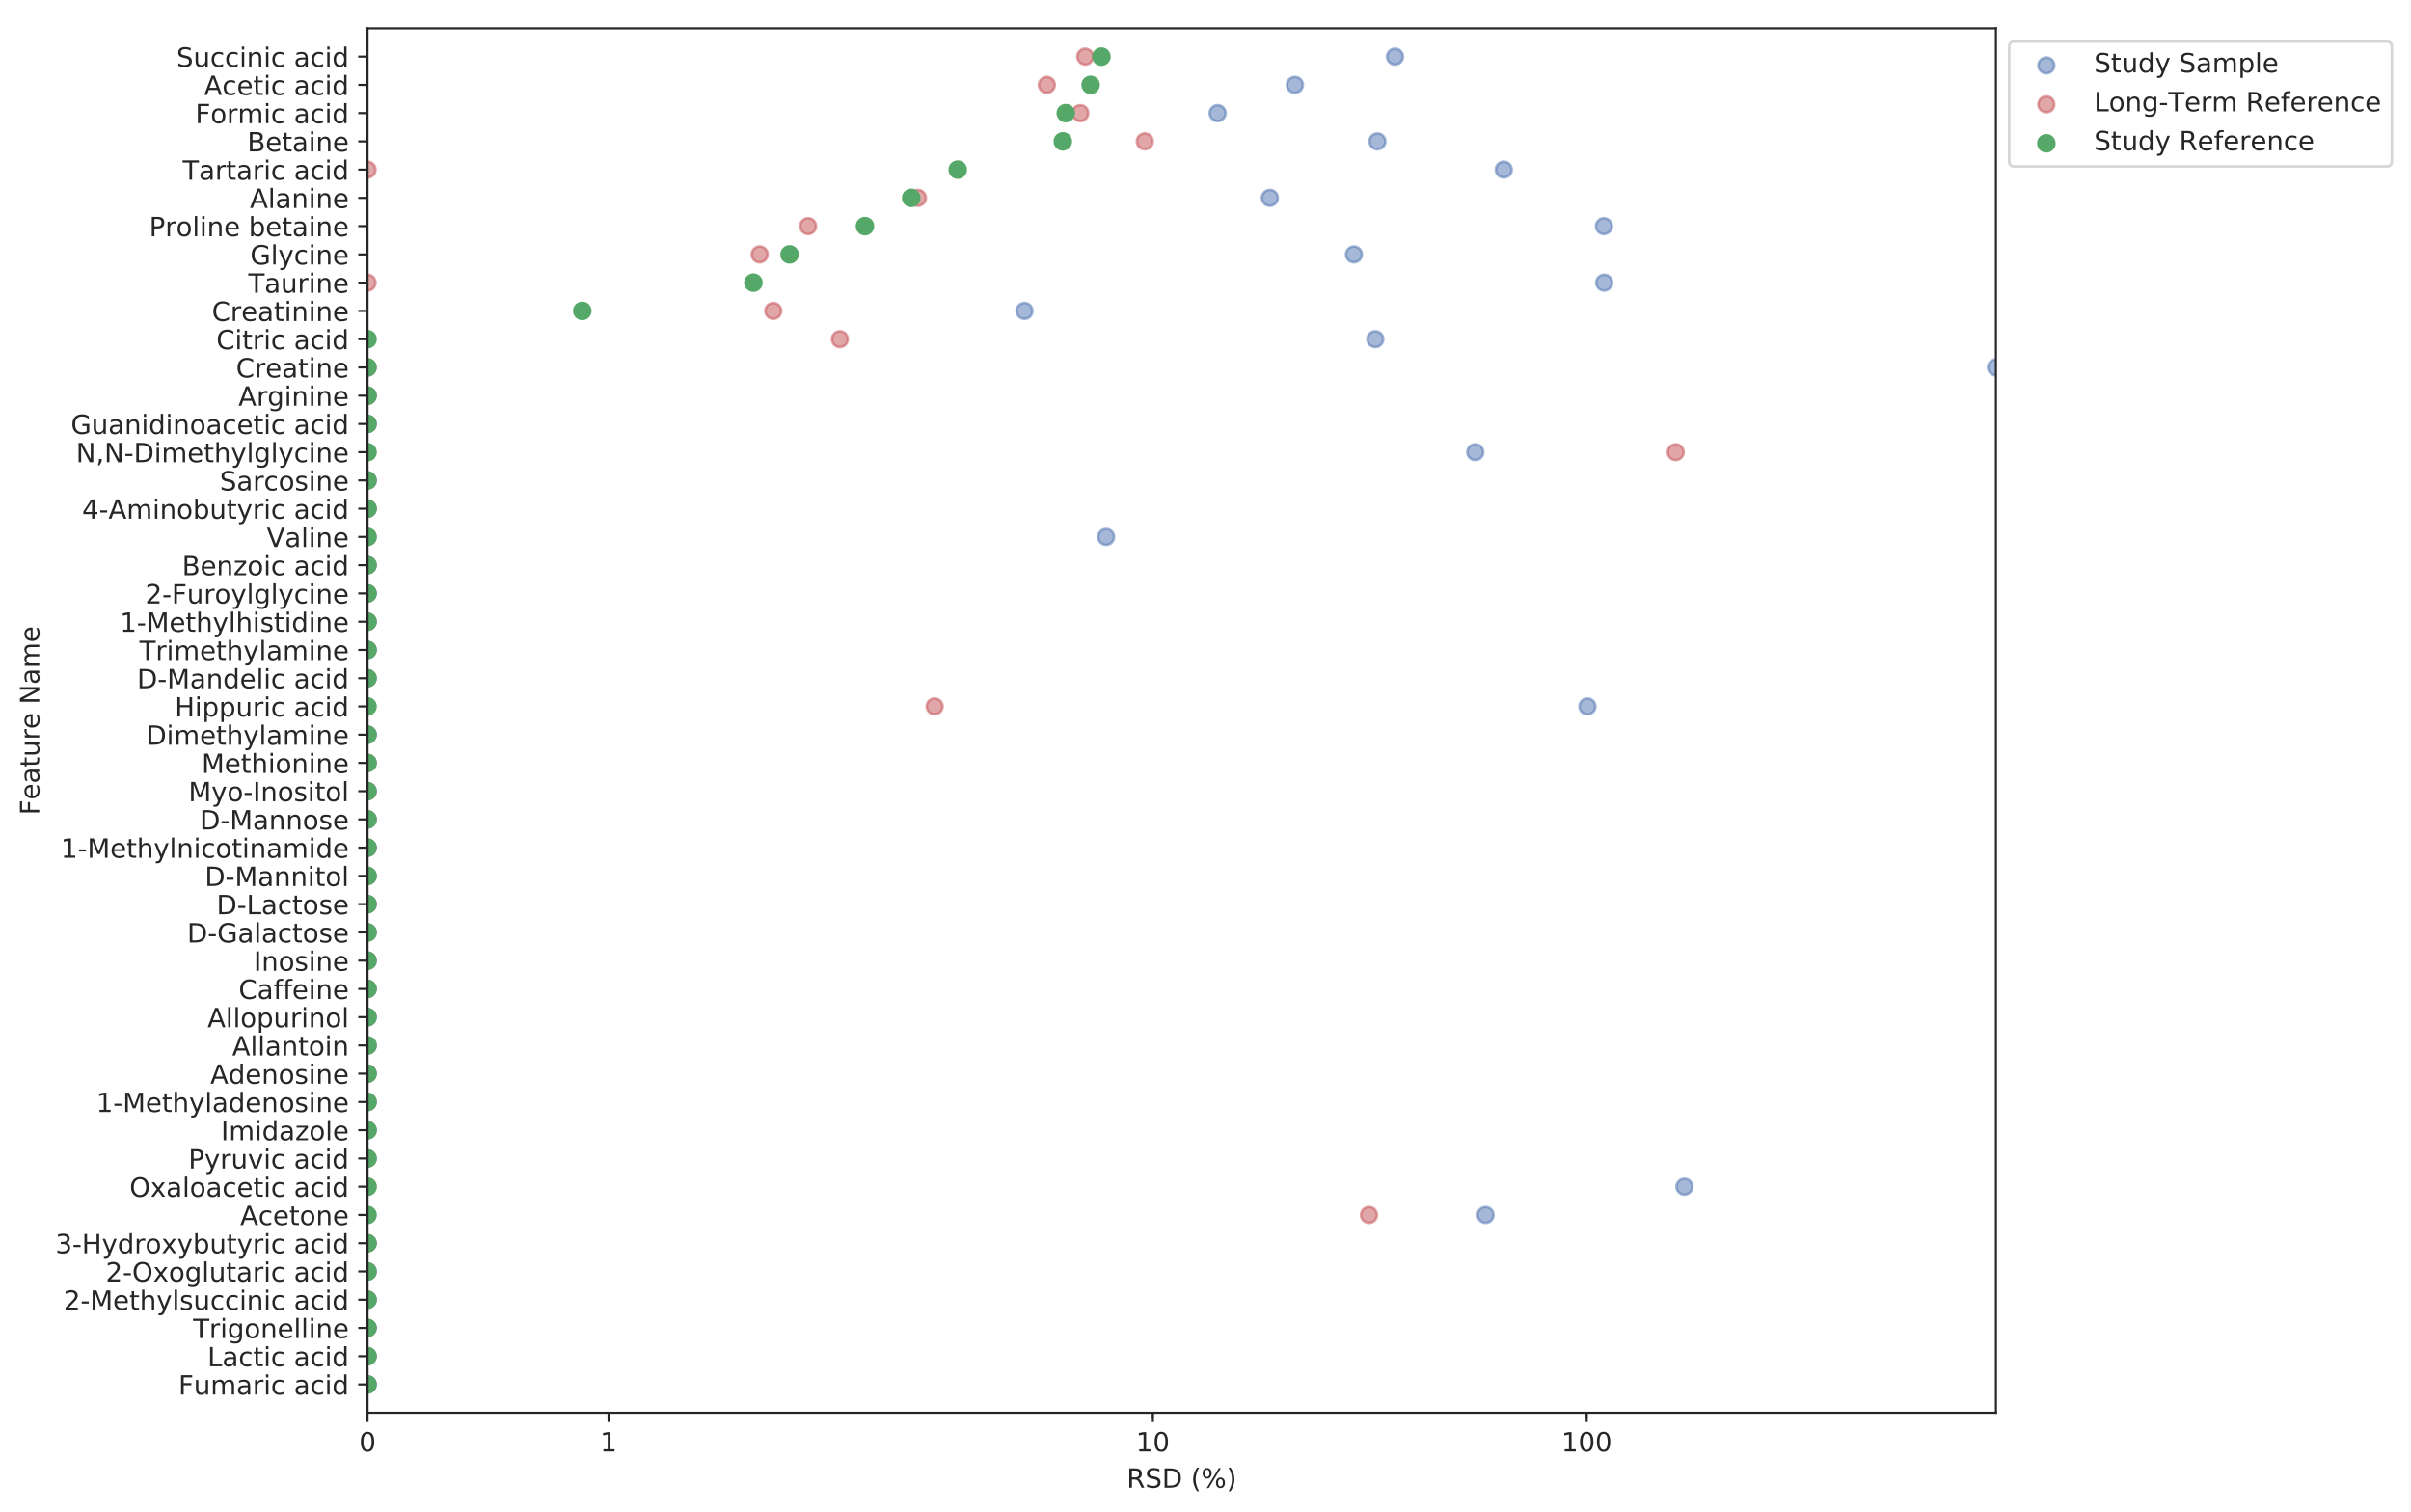 <?xml version="1.0" encoding="utf-8" standalone="no"?>
<!DOCTYPE svg PUBLIC "-//W3C//DTD SVG 1.1//EN"
  "http://www.w3.org/Graphics/SVG/1.1/DTD/svg11.dtd">
<!-- Created with matplotlib (https://matplotlib.org/) -->
<svg height="570.112pt" version="1.1" viewBox="0 0 908.789 570.112" width="908.789pt" xmlns="http://www.w3.org/2000/svg" xmlns:xlink="http://www.w3.org/1999/xlink">
 <defs>
  <style type="text/css">
*{stroke-linecap:butt;stroke-linejoin:round;}
  </style>
 </defs>
 <g id="figure_1">
  <g id="patch_1">
   <path d="M 0 570.112 
L 908.789 570.112 
L 908.789 0 
L 0 0 
z
" style="fill:#ffffff;"/>
  </g>
  <g id="axes_1">
   <g id="patch_2">
    <path d="M 138.539 532.556 
L 752.339 532.556 
L 752.339 10.7 
L 138.539 10.7 
z
" style="fill:#ffffff;"/>
   </g>
   <g id="matplotlib.axis_1">
    <g id="xtick_1">
     <g id="line2d_1">
      <defs>
       <path d="M 0 0 
L 0 3.5 
" id="mc8e61a6e75" style="stroke:#262626;stroke-width:0.8;"/>
      </defs>
      <g>
       <use style="fill:#262626;stroke:#262626;stroke-width:0.8;" x="138.539" xlink:href="#mc8e61a6e75" y="532.556"/>
      </g>
     </g>
     <g id="text_1">
      <!-- 0 -->
      <defs>
       <path d="M 31.781 66.406 
Q 24.172 66.406 20.328 58.906 
Q 16.5 51.422 16.5 36.375 
Q 16.5 21.391 20.328 13.891 
Q 24.172 6.391 31.781 6.391 
Q 39.453 6.391 43.281 13.891 
Q 47.125 21.391 47.125 36.375 
Q 47.125 51.422 43.281 58.906 
Q 39.453 66.406 31.781 66.406 
z
M 31.781 74.219 
Q 44.047 74.219 50.516 64.516 
Q 56.984 54.828 56.984 36.375 
Q 56.984 17.969 50.516 8.266 
Q 44.047 -1.422 31.781 -1.422 
Q 19.531 -1.422 13.062 8.266 
Q 6.594 17.969 6.594 36.375 
Q 6.594 54.828 13.062 64.516 
Q 19.531 74.219 31.781 74.219 
z
" id="DejaVuSans-48"/>
      </defs>
      <g style="fill:#262626;" transform="translate(135.358 547.154)scale(0.1 -0.1)">
       <use xlink:href="#DejaVuSans-48"/>
      </g>
     </g>
    </g>
    <g id="xtick_2">
     <g id="line2d_2">
      <g>
       <use style="fill:#262626;stroke:#262626;stroke-width:0.8;" x="229.392" xlink:href="#mc8e61a6e75" y="532.556"/>
      </g>
     </g>
     <g id="text_2">
      <!-- 1 -->
      <defs>
       <path d="M 12.406 8.297 
L 28.516 8.297 
L 28.516 63.922 
L 10.984 60.406 
L 10.984 69.391 
L 28.422 72.906 
L 38.281 72.906 
L 38.281 8.297 
L 54.391 8.297 
L 54.391 0 
L 12.406 0 
z
" id="DejaVuSans-49"/>
      </defs>
      <g style="fill:#262626;" transform="translate(226.211 547.154)scale(0.1 -0.1)">
       <use xlink:href="#DejaVuSans-49"/>
      </g>
     </g>
    </g>
    <g id="xtick_3">
     <g id="line2d_3">
      <g>
       <use style="fill:#262626;stroke:#262626;stroke-width:0.8;" x="434.551" xlink:href="#mc8e61a6e75" y="532.556"/>
      </g>
     </g>
     <g id="text_3">
      <!-- 10 -->
      <g style="fill:#262626;" transform="translate(428.188 547.154)scale(0.1 -0.1)">
       <use xlink:href="#DejaVuSans-49"/>
       <use x="63.623" xlink:href="#DejaVuSans-48"/>
      </g>
     </g>
    </g>
    <g id="xtick_4">
     <g id="line2d_4">
      <g>
       <use style="fill:#262626;stroke:#262626;stroke-width:0.8;" x="598.085" xlink:href="#mc8e61a6e75" y="532.556"/>
      </g>
     </g>
     <g id="text_4">
      <!-- 100 -->
      <g style="fill:#262626;" transform="translate(588.542 547.154)scale(0.1 -0.1)">
       <use xlink:href="#DejaVuSans-49"/>
       <use x="63.623" xlink:href="#DejaVuSans-48"/>
       <use x="127.246" xlink:href="#DejaVuSans-48"/>
      </g>
     </g>
    </g>
    <g id="xtick_5">
     <g id="line2d_5">
      <defs>
       <path d="M 0 0 
L 0 2 
" id="mc16c26567a" style="stroke:#262626;stroke-width:0.6;"/>
      </defs>
      <g>
       <use style="fill:#262626;stroke:#262626;stroke-width:0.6;" x="138.539" xlink:href="#mc16c26567a" y="532.556"/>
      </g>
     </g>
    </g>
    <g id="xtick_6">
     <g id="line2d_6">
      <g>
       <use style="fill:#262626;stroke:#262626;stroke-width:0.6;" x="229.392" xlink:href="#mc16c26567a" y="532.556"/>
      </g>
     </g>
    </g>
    <g id="xtick_7">
     <g id="line2d_7">
      <g>
       <use style="fill:#262626;stroke:#262626;stroke-width:0.6;" x="434.551" xlink:href="#mc16c26567a" y="532.556"/>
      </g>
     </g>
    </g>
    <g id="xtick_8">
     <g id="line2d_8">
      <g>
       <use style="fill:#262626;stroke:#262626;stroke-width:0.6;" x="598.085" xlink:href="#mc16c26567a" y="532.556"/>
      </g>
     </g>
    </g>
    <g id="text_5">
     <!-- RSD (%) -->
     <defs>
      <path d="M 44.391 34.188 
Q 47.562 33.109 50.562 29.594 
Q 53.562 26.078 56.594 19.922 
L 66.609 0 
L 56 0 
L 46.688 18.703 
Q 43.062 26.031 39.672 28.422 
Q 36.281 30.812 30.422 30.812 
L 19.672 30.812 
L 19.672 0 
L 9.812 0 
L 9.812 72.906 
L 32.078 72.906 
Q 44.578 72.906 50.734 67.672 
Q 56.891 62.453 56.891 51.906 
Q 56.891 45.016 53.688 40.469 
Q 50.484 35.938 44.391 34.188 
z
M 19.672 64.797 
L 19.672 38.922 
L 32.078 38.922 
Q 39.203 38.922 42.844 42.219 
Q 46.484 45.516 46.484 51.906 
Q 46.484 58.297 42.844 61.547 
Q 39.203 64.797 32.078 64.797 
z
" id="DejaVuSans-82"/>
      <path d="M 53.516 70.516 
L 53.516 60.891 
Q 47.906 63.578 42.922 64.891 
Q 37.938 66.219 33.297 66.219 
Q 25.25 66.219 20.875 63.094 
Q 16.5 59.969 16.5 54.203 
Q 16.5 49.359 19.406 46.891 
Q 22.312 44.438 30.422 42.922 
L 36.375 41.703 
Q 47.406 39.594 52.656 34.297 
Q 57.906 29 57.906 20.125 
Q 57.906 9.516 50.797 4.047 
Q 43.703 -1.422 29.984 -1.422 
Q 24.812 -1.422 18.969 -0.25 
Q 13.141 0.922 6.891 3.219 
L 6.891 13.375 
Q 12.891 10.016 18.656 8.297 
Q 24.422 6.594 29.984 6.594 
Q 38.422 6.594 43.016 9.906 
Q 47.609 13.234 47.609 19.391 
Q 47.609 24.75 44.312 27.781 
Q 41.016 30.812 33.5 32.328 
L 27.484 33.5 
Q 16.453 35.688 11.516 40.375 
Q 6.594 45.062 6.594 53.422 
Q 6.594 63.094 13.406 68.656 
Q 20.219 74.219 32.172 74.219 
Q 37.312 74.219 42.625 73.281 
Q 47.953 72.359 53.516 70.516 
z
" id="DejaVuSans-83"/>
      <path d="M 19.672 64.797 
L 19.672 8.109 
L 31.594 8.109 
Q 46.688 8.109 53.688 14.938 
Q 60.688 21.781 60.688 36.531 
Q 60.688 51.172 53.688 57.984 
Q 46.688 64.797 31.594 64.797 
z
M 9.812 72.906 
L 30.078 72.906 
Q 51.266 72.906 61.172 64.094 
Q 71.094 55.281 71.094 36.531 
Q 71.094 17.672 61.125 8.828 
Q 51.172 0 30.078 0 
L 9.812 0 
z
" id="DejaVuSans-68"/>
      <path id="DejaVuSans-32"/>
      <path d="M 31 75.875 
Q 24.469 64.656 21.281 53.656 
Q 18.109 42.672 18.109 31.391 
Q 18.109 20.125 21.312 9.062 
Q 24.516 -2 31 -13.188 
L 23.188 -13.188 
Q 15.875 -1.703 12.234 9.375 
Q 8.594 20.453 8.594 31.391 
Q 8.594 42.281 12.203 53.312 
Q 15.828 64.359 23.188 75.875 
z
" id="DejaVuSans-40"/>
      <path d="M 72.703 32.078 
Q 68.453 32.078 66.031 28.469 
Q 63.625 24.859 63.625 18.406 
Q 63.625 12.062 66.031 8.422 
Q 68.453 4.781 72.703 4.781 
Q 76.859 4.781 79.266 8.422 
Q 81.688 12.062 81.688 18.406 
Q 81.688 24.812 79.266 28.438 
Q 76.859 32.078 72.703 32.078 
z
M 72.703 38.281 
Q 80.422 38.281 84.953 32.906 
Q 89.5 27.547 89.5 18.406 
Q 89.5 9.281 84.938 3.922 
Q 80.375 -1.422 72.703 -1.422 
Q 64.891 -1.422 60.344 3.922 
Q 55.812 9.281 55.812 18.406 
Q 55.812 27.594 60.375 32.938 
Q 64.938 38.281 72.703 38.281 
z
M 22.312 68.016 
Q 18.109 68.016 15.688 64.375 
Q 13.281 60.75 13.281 54.391 
Q 13.281 47.953 15.672 44.328 
Q 18.062 40.719 22.312 40.719 
Q 26.562 40.719 28.969 44.328 
Q 31.391 47.953 31.391 54.391 
Q 31.391 60.688 28.953 64.344 
Q 26.516 68.016 22.312 68.016 
z
M 66.406 74.219 
L 74.219 74.219 
L 28.609 -1.422 
L 20.797 -1.422 
z
M 22.312 74.219 
Q 30.031 74.219 34.609 68.875 
Q 39.203 63.531 39.203 54.391 
Q 39.203 45.172 34.641 39.844 
Q 30.078 34.516 22.312 34.516 
Q 14.547 34.516 10.031 39.859 
Q 5.516 45.219 5.516 54.391 
Q 5.516 63.484 10.047 68.844 
Q 14.594 74.219 22.312 74.219 
z
" id="DejaVuSans-37"/>
      <path d="M 8.016 75.875 
L 15.828 75.875 
Q 23.141 64.359 26.781 53.312 
Q 30.422 42.281 30.422 31.391 
Q 30.422 20.453 26.781 9.375 
Q 23.141 -1.703 15.828 -13.188 
L 8.016 -13.188 
Q 14.5 -2 17.703 9.062 
Q 20.906 20.125 20.906 31.391 
Q 20.906 42.672 17.703 53.656 
Q 14.5 64.656 8.016 75.875 
z
" id="DejaVuSans-41"/>
     </defs>
     <g style="fill:#262626;" transform="translate(424.699 560.833)scale(0.1 -0.1)">
      <use xlink:href="#DejaVuSans-82"/>
      <use x="69.482" xlink:href="#DejaVuSans-83"/>
      <use x="132.959" xlink:href="#DejaVuSans-68"/>
      <use x="209.961" xlink:href="#DejaVuSans-32"/>
      <use x="241.748" xlink:href="#DejaVuSans-40"/>
      <use x="280.762" xlink:href="#DejaVuSans-37"/>
      <use x="375.781" xlink:href="#DejaVuSans-41"/>
     </g>
    </g>
   </g>
   <g id="matplotlib.axis_2">
    <g id="ytick_1">
     <g id="line2d_9">
      <defs>
       <path d="M 0 0 
L -3.5 0 
" id="mf7a9b2a885" style="stroke:#262626;stroke-width:0.8;"/>
      </defs>
      <g>
       <use style="fill:#262626;stroke:#262626;stroke-width:0.8;" x="138.539" xlink:href="#mf7a9b2a885" y="21.35"/>
      </g>
     </g>
     <g id="text_6">
      <!-- Succinic acid -->
      <defs>
       <path d="M 8.5 21.578 
L 8.5 54.688 
L 17.484 54.688 
L 17.484 21.922 
Q 17.484 14.156 20.5 10.266 
Q 23.531 6.391 29.594 6.391 
Q 36.859 6.391 41.078 11.031 
Q 45.312 15.672 45.312 23.688 
L 45.312 54.688 
L 54.297 54.688 
L 54.297 0 
L 45.312 0 
L 45.312 8.406 
Q 42.047 3.422 37.719 1 
Q 33.406 -1.422 27.688 -1.422 
Q 18.266 -1.422 13.375 4.438 
Q 8.5 10.297 8.5 21.578 
z
M 31.109 56 
z
" id="DejaVuSans-117"/>
       <path d="M 48.781 52.594 
L 48.781 44.188 
Q 44.969 46.297 41.141 47.344 
Q 37.312 48.391 33.406 48.391 
Q 24.656 48.391 19.812 42.844 
Q 14.984 37.312 14.984 27.297 
Q 14.984 17.281 19.812 11.734 
Q 24.656 6.203 33.406 6.203 
Q 37.312 6.203 41.141 7.25 
Q 44.969 8.297 48.781 10.406 
L 48.781 2.094 
Q 45.016 0.344 40.984 -0.531 
Q 36.969 -1.422 32.422 -1.422 
Q 20.062 -1.422 12.781 6.344 
Q 5.516 14.109 5.516 27.297 
Q 5.516 40.672 12.859 48.328 
Q 20.219 56 33.016 56 
Q 37.156 56 41.109 55.141 
Q 45.062 54.297 48.781 52.594 
z
" id="DejaVuSans-99"/>
       <path d="M 9.422 54.688 
L 18.406 54.688 
L 18.406 0 
L 9.422 0 
z
M 9.422 75.984 
L 18.406 75.984 
L 18.406 64.594 
L 9.422 64.594 
z
" id="DejaVuSans-105"/>
       <path d="M 54.891 33.016 
L 54.891 0 
L 45.906 0 
L 45.906 32.719 
Q 45.906 40.484 42.875 44.328 
Q 39.844 48.188 33.797 48.188 
Q 26.516 48.188 22.312 43.547 
Q 18.109 38.922 18.109 30.906 
L 18.109 0 
L 9.078 0 
L 9.078 54.688 
L 18.109 54.688 
L 18.109 46.188 
Q 21.344 51.125 25.703 53.562 
Q 30.078 56 35.797 56 
Q 45.219 56 50.047 50.172 
Q 54.891 44.344 54.891 33.016 
z
" id="DejaVuSans-110"/>
       <path d="M 34.281 27.484 
Q 23.391 27.484 19.188 25 
Q 14.984 22.516 14.984 16.5 
Q 14.984 11.719 18.141 8.906 
Q 21.297 6.109 26.703 6.109 
Q 34.188 6.109 38.703 11.406 
Q 43.219 16.703 43.219 25.484 
L 43.219 27.484 
z
M 52.203 31.203 
L 52.203 0 
L 43.219 0 
L 43.219 8.297 
Q 40.141 3.328 35.547 0.953 
Q 30.953 -1.422 24.312 -1.422 
Q 15.922 -1.422 10.953 3.297 
Q 6 8.016 6 15.922 
Q 6 25.141 12.172 29.828 
Q 18.359 34.516 30.609 34.516 
L 43.219 34.516 
L 43.219 35.406 
Q 43.219 41.609 39.141 45 
Q 35.062 48.391 27.688 48.391 
Q 23 48.391 18.547 47.266 
Q 14.109 46.141 10.016 43.891 
L 10.016 52.203 
Q 14.938 54.109 19.578 55.047 
Q 24.219 56 28.609 56 
Q 40.484 56 46.344 49.844 
Q 52.203 43.703 52.203 31.203 
z
" id="DejaVuSans-97"/>
       <path d="M 45.406 46.391 
L 45.406 75.984 
L 54.391 75.984 
L 54.391 0 
L 45.406 0 
L 45.406 8.203 
Q 42.578 3.328 38.25 0.953 
Q 33.938 -1.422 27.875 -1.422 
Q 17.969 -1.422 11.734 6.484 
Q 5.516 14.406 5.516 27.297 
Q 5.516 40.188 11.734 48.094 
Q 17.969 56 27.875 56 
Q 33.938 56 38.25 53.625 
Q 42.578 51.266 45.406 46.391 
z
M 14.797 27.297 
Q 14.797 17.391 18.875 11.75 
Q 22.953 6.109 30.078 6.109 
Q 37.203 6.109 41.297 11.75 
Q 45.406 17.391 45.406 27.297 
Q 45.406 37.203 41.297 42.844 
Q 37.203 48.484 30.078 48.484 
Q 22.953 48.484 18.875 42.844 
Q 14.797 37.203 14.797 27.297 
z
" id="DejaVuSans-100"/>
      </defs>
      <g style="fill:#262626;" transform="translate(66.533 25.149)scale(0.1 -0.1)">
       <use xlink:href="#DejaVuSans-83"/>
       <use x="63.477" xlink:href="#DejaVuSans-117"/>
       <use x="126.855" xlink:href="#DejaVuSans-99"/>
       <use x="181.836" xlink:href="#DejaVuSans-99"/>
       <use x="236.816" xlink:href="#DejaVuSans-105"/>
       <use x="264.6" xlink:href="#DejaVuSans-110"/>
       <use x="327.979" xlink:href="#DejaVuSans-105"/>
       <use x="355.762" xlink:href="#DejaVuSans-99"/>
       <use x="410.742" xlink:href="#DejaVuSans-32"/>
       <use x="442.529" xlink:href="#DejaVuSans-97"/>
       <use x="503.809" xlink:href="#DejaVuSans-99"/>
       <use x="558.789" xlink:href="#DejaVuSans-105"/>
       <use x="586.572" xlink:href="#DejaVuSans-100"/>
      </g>
     </g>
    </g>
    <g id="ytick_2">
     <g id="line2d_10">
      <g>
       <use style="fill:#262626;stroke:#262626;stroke-width:0.8;" x="138.539" xlink:href="#mf7a9b2a885" y="32"/>
      </g>
     </g>
     <g id="text_7">
      <!-- Acetic acid -->
      <defs>
       <path d="M 34.188 63.188 
L 20.797 26.906 
L 47.609 26.906 
z
M 28.609 72.906 
L 39.797 72.906 
L 67.578 0 
L 57.328 0 
L 50.688 18.703 
L 17.828 18.703 
L 11.188 0 
L 0.781 0 
z
" id="DejaVuSans-65"/>
       <path d="M 56.203 29.594 
L 56.203 25.203 
L 14.891 25.203 
Q 15.484 15.922 20.484 11.062 
Q 25.484 6.203 34.422 6.203 
Q 39.594 6.203 44.453 7.469 
Q 49.312 8.734 54.109 11.281 
L 54.109 2.781 
Q 49.266 0.734 44.188 -0.344 
Q 39.109 -1.422 33.891 -1.422 
Q 20.797 -1.422 13.156 6.188 
Q 5.516 13.812 5.516 26.812 
Q 5.516 40.234 12.766 48.109 
Q 20.016 56 32.328 56 
Q 43.359 56 49.781 48.891 
Q 56.203 41.797 56.203 29.594 
z
M 47.219 32.234 
Q 47.125 39.594 43.094 43.984 
Q 39.062 48.391 32.422 48.391 
Q 24.906 48.391 20.391 44.141 
Q 15.875 39.891 15.188 32.172 
z
" id="DejaVuSans-101"/>
       <path d="M 18.312 70.219 
L 18.312 54.688 
L 36.812 54.688 
L 36.812 47.703 
L 18.312 47.703 
L 18.312 18.016 
Q 18.312 11.328 20.141 9.422 
Q 21.969 7.516 27.594 7.516 
L 36.812 7.516 
L 36.812 0 
L 27.594 0 
Q 17.188 0 13.234 3.875 
Q 9.281 7.766 9.281 18.016 
L 9.281 47.703 
L 2.688 47.703 
L 2.688 54.688 
L 9.281 54.688 
L 9.281 70.219 
z
" id="DejaVuSans-116"/>
      </defs>
      <g style="fill:#262626;" transform="translate(76.92 35.799)scale(0.1 -0.1)">
       <use xlink:href="#DejaVuSans-65"/>
       <use x="68.393" xlink:href="#DejaVuSans-99"/>
       <use x="123.373" xlink:href="#DejaVuSans-101"/>
       <use x="184.896" xlink:href="#DejaVuSans-116"/>
       <use x="224.105" xlink:href="#DejaVuSans-105"/>
       <use x="251.889" xlink:href="#DejaVuSans-99"/>
       <use x="306.869" xlink:href="#DejaVuSans-32"/>
       <use x="338.656" xlink:href="#DejaVuSans-97"/>
       <use x="399.936" xlink:href="#DejaVuSans-99"/>
       <use x="454.916" xlink:href="#DejaVuSans-105"/>
       <use x="482.699" xlink:href="#DejaVuSans-100"/>
      </g>
     </g>
    </g>
    <g id="ytick_3">
     <g id="line2d_11">
      <g>
       <use style="fill:#262626;stroke:#262626;stroke-width:0.8;" x="138.539" xlink:href="#mf7a9b2a885" y="42.65"/>
      </g>
     </g>
     <g id="text_8">
      <!-- Formic acid -->
      <defs>
       <path d="M 9.812 72.906 
L 51.703 72.906 
L 51.703 64.594 
L 19.672 64.594 
L 19.672 43.109 
L 48.578 43.109 
L 48.578 34.812 
L 19.672 34.812 
L 19.672 0 
L 9.812 0 
z
" id="DejaVuSans-70"/>
       <path d="M 30.609 48.391 
Q 23.391 48.391 19.188 42.75 
Q 14.984 37.109 14.984 27.297 
Q 14.984 17.484 19.156 11.844 
Q 23.344 6.203 30.609 6.203 
Q 37.797 6.203 41.984 11.859 
Q 46.188 17.531 46.188 27.297 
Q 46.188 37.016 41.984 42.703 
Q 37.797 48.391 30.609 48.391 
z
M 30.609 56 
Q 42.328 56 49.016 48.375 
Q 55.719 40.766 55.719 27.297 
Q 55.719 13.875 49.016 6.219 
Q 42.328 -1.422 30.609 -1.422 
Q 18.844 -1.422 12.172 6.219 
Q 5.516 13.875 5.516 27.297 
Q 5.516 40.766 12.172 48.375 
Q 18.844 56 30.609 56 
z
" id="DejaVuSans-111"/>
       <path d="M 41.109 46.297 
Q 39.594 47.172 37.812 47.578 
Q 36.031 48 33.891 48 
Q 26.266 48 22.188 43.047 
Q 18.109 38.094 18.109 28.812 
L 18.109 0 
L 9.078 0 
L 9.078 54.688 
L 18.109 54.688 
L 18.109 46.188 
Q 20.953 51.172 25.484 53.578 
Q 30.031 56 36.531 56 
Q 37.453 56 38.578 55.875 
Q 39.703 55.766 41.062 55.516 
z
" id="DejaVuSans-114"/>
       <path d="M 52 44.188 
Q 55.375 50.25 60.062 53.125 
Q 64.75 56 71.094 56 
Q 79.641 56 84.281 50.016 
Q 88.922 44.047 88.922 33.016 
L 88.922 0 
L 79.891 0 
L 79.891 32.719 
Q 79.891 40.578 77.094 44.375 
Q 74.312 48.188 68.609 48.188 
Q 61.625 48.188 57.562 43.547 
Q 53.516 38.922 53.516 30.906 
L 53.516 0 
L 44.484 0 
L 44.484 32.719 
Q 44.484 40.625 41.703 44.406 
Q 38.922 48.188 33.109 48.188 
Q 26.219 48.188 22.156 43.531 
Q 18.109 38.875 18.109 30.906 
L 18.109 0 
L 9.078 0 
L 9.078 54.688 
L 18.109 54.688 
L 18.109 46.188 
Q 21.188 51.219 25.484 53.609 
Q 29.781 56 35.688 56 
Q 41.656 56 45.828 52.969 
Q 50 49.953 52 44.188 
z
" id="DejaVuSans-109"/>
      </defs>
      <g style="fill:#262626;" transform="translate(73.616 46.45)scale(0.1 -0.1)">
       <use xlink:href="#DejaVuSans-70"/>
       <use x="57.473" xlink:href="#DejaVuSans-111"/>
       <use x="118.654" xlink:href="#DejaVuSans-114"/>
       <use x="159.752" xlink:href="#DejaVuSans-109"/>
       <use x="257.164" xlink:href="#DejaVuSans-105"/>
       <use x="284.947" xlink:href="#DejaVuSans-99"/>
       <use x="339.928" xlink:href="#DejaVuSans-32"/>
       <use x="371.715" xlink:href="#DejaVuSans-97"/>
       <use x="432.994" xlink:href="#DejaVuSans-99"/>
       <use x="487.975" xlink:href="#DejaVuSans-105"/>
       <use x="515.758" xlink:href="#DejaVuSans-100"/>
      </g>
     </g>
    </g>
    <g id="ytick_4">
     <g id="line2d_12">
      <g>
       <use style="fill:#262626;stroke:#262626;stroke-width:0.8;" x="138.539" xlink:href="#mf7a9b2a885" y="53.3"/>
      </g>
     </g>
     <g id="text_9">
      <!-- Betaine -->
      <defs>
       <path d="M 19.672 34.812 
L 19.672 8.109 
L 35.5 8.109 
Q 43.453 8.109 47.281 11.406 
Q 51.125 14.703 51.125 21.484 
Q 51.125 28.328 47.281 31.562 
Q 43.453 34.812 35.5 34.812 
z
M 19.672 64.797 
L 19.672 42.828 
L 34.281 42.828 
Q 41.5 42.828 45.031 45.531 
Q 48.578 48.25 48.578 53.812 
Q 48.578 59.328 45.031 62.062 
Q 41.5 64.797 34.281 64.797 
z
M 9.812 72.906 
L 35.016 72.906 
Q 46.297 72.906 52.391 68.219 
Q 58.5 63.531 58.5 54.891 
Q 58.5 48.188 55.375 44.234 
Q 52.25 40.281 46.188 39.312 
Q 53.469 37.75 57.5 32.781 
Q 61.531 27.828 61.531 20.406 
Q 61.531 10.641 54.891 5.312 
Q 48.25 0 35.984 0 
L 9.812 0 
z
" id="DejaVuSans-66"/>
      </defs>
      <g style="fill:#262626;" transform="translate(93.208 57.1)scale(0.1 -0.1)">
       <use xlink:href="#DejaVuSans-66"/>
       <use x="68.604" xlink:href="#DejaVuSans-101"/>
       <use x="130.127" xlink:href="#DejaVuSans-116"/>
       <use x="169.336" xlink:href="#DejaVuSans-97"/>
       <use x="230.615" xlink:href="#DejaVuSans-105"/>
       <use x="258.398" xlink:href="#DejaVuSans-110"/>
       <use x="321.777" xlink:href="#DejaVuSans-101"/>
      </g>
     </g>
    </g>
    <g id="ytick_5">
     <g id="line2d_13">
      <g>
       <use style="fill:#262626;stroke:#262626;stroke-width:0.8;" x="138.539" xlink:href="#mf7a9b2a885" y="63.951"/>
      </g>
     </g>
     <g id="text_10">
      <!-- Tartaric acid -->
      <defs>
       <path d="M -0.297 72.906 
L 61.375 72.906 
L 61.375 64.594 
L 35.5 64.594 
L 35.5 0 
L 25.594 0 
L 25.594 64.594 
L -0.297 64.594 
z
" id="DejaVuSans-84"/>
      </defs>
      <g style="fill:#262626;" transform="translate(68.85 67.75)scale(0.1 -0.1)">
       <use xlink:href="#DejaVuSans-84"/>
       <use x="60.834" xlink:href="#DejaVuSans-97"/>
       <use x="122.113" xlink:href="#DejaVuSans-114"/>
       <use x="163.227" xlink:href="#DejaVuSans-116"/>
       <use x="202.436" xlink:href="#DejaVuSans-97"/>
       <use x="263.715" xlink:href="#DejaVuSans-114"/>
       <use x="304.828" xlink:href="#DejaVuSans-105"/>
       <use x="332.611" xlink:href="#DejaVuSans-99"/>
       <use x="387.592" xlink:href="#DejaVuSans-32"/>
       <use x="419.379" xlink:href="#DejaVuSans-97"/>
       <use x="480.658" xlink:href="#DejaVuSans-99"/>
       <use x="535.639" xlink:href="#DejaVuSans-105"/>
       <use x="563.422" xlink:href="#DejaVuSans-100"/>
      </g>
     </g>
    </g>
    <g id="ytick_6">
     <g id="line2d_14">
      <g>
       <use style="fill:#262626;stroke:#262626;stroke-width:0.8;" x="138.539" xlink:href="#mf7a9b2a885" y="74.601"/>
      </g>
     </g>
     <g id="text_11">
      <!-- Alanine -->
      <defs>
       <path d="M 9.422 75.984 
L 18.406 75.984 
L 18.406 0 
L 9.422 0 
z
" id="DejaVuSans-108"/>
      </defs>
      <g style="fill:#262626;" transform="translate(94.186 78.4)scale(0.1 -0.1)">
       <use xlink:href="#DejaVuSans-65"/>
       <use x="68.408" xlink:href="#DejaVuSans-108"/>
       <use x="96.191" xlink:href="#DejaVuSans-97"/>
       <use x="157.471" xlink:href="#DejaVuSans-110"/>
       <use x="220.85" xlink:href="#DejaVuSans-105"/>
       <use x="248.633" xlink:href="#DejaVuSans-110"/>
       <use x="312.012" xlink:href="#DejaVuSans-101"/>
      </g>
     </g>
    </g>
    <g id="ytick_7">
     <g id="line2d_15">
      <g>
       <use style="fill:#262626;stroke:#262626;stroke-width:0.8;" x="138.539" xlink:href="#mf7a9b2a885" y="85.251"/>
      </g>
     </g>
     <g id="text_12">
      <!-- Proline betaine -->
      <defs>
       <path d="M 19.672 64.797 
L 19.672 37.406 
L 32.078 37.406 
Q 38.969 37.406 42.719 40.969 
Q 46.484 44.531 46.484 51.125 
Q 46.484 57.672 42.719 61.234 
Q 38.969 64.797 32.078 64.797 
z
M 9.812 72.906 
L 32.078 72.906 
Q 44.344 72.906 50.609 67.359 
Q 56.891 61.812 56.891 51.125 
Q 56.891 40.328 50.609 34.812 
Q 44.344 29.297 32.078 29.297 
L 19.672 29.297 
L 19.672 0 
L 9.812 0 
z
" id="DejaVuSans-80"/>
       <path d="M 48.688 27.297 
Q 48.688 37.203 44.609 42.844 
Q 40.531 48.484 33.406 48.484 
Q 26.266 48.484 22.188 42.844 
Q 18.109 37.203 18.109 27.297 
Q 18.109 17.391 22.188 11.75 
Q 26.266 6.109 33.406 6.109 
Q 40.531 6.109 44.609 11.75 
Q 48.688 17.391 48.688 27.297 
z
M 18.109 46.391 
Q 20.953 51.266 25.266 53.625 
Q 29.594 56 35.594 56 
Q 45.562 56 51.781 48.094 
Q 58.016 40.188 58.016 27.297 
Q 58.016 14.406 51.781 6.484 
Q 45.562 -1.422 35.594 -1.422 
Q 29.594 -1.422 25.266 0.953 
Q 20.953 3.328 18.109 8.203 
L 18.109 0 
L 9.078 0 
L 9.078 75.984 
L 18.109 75.984 
z
" id="DejaVuSans-98"/>
      </defs>
      <g style="fill:#262626;" transform="translate(56.241 89.05)scale(0.1 -0.1)">
       <use xlink:href="#DejaVuSans-80"/>
       <use x="60.287" xlink:href="#DejaVuSans-114"/>
       <use x="101.369" xlink:href="#DejaVuSans-111"/>
       <use x="162.551" xlink:href="#DejaVuSans-108"/>
       <use x="190.334" xlink:href="#DejaVuSans-105"/>
       <use x="218.117" xlink:href="#DejaVuSans-110"/>
       <use x="281.496" xlink:href="#DejaVuSans-101"/>
       <use x="343.02" xlink:href="#DejaVuSans-32"/>
       <use x="374.807" xlink:href="#DejaVuSans-98"/>
       <use x="438.283" xlink:href="#DejaVuSans-101"/>
       <use x="499.807" xlink:href="#DejaVuSans-116"/>
       <use x="539.016" xlink:href="#DejaVuSans-97"/>
       <use x="600.295" xlink:href="#DejaVuSans-105"/>
       <use x="628.078" xlink:href="#DejaVuSans-110"/>
       <use x="691.457" xlink:href="#DejaVuSans-101"/>
      </g>
     </g>
    </g>
    <g id="ytick_8">
     <g id="line2d_16">
      <g>
       <use style="fill:#262626;stroke:#262626;stroke-width:0.8;" x="138.539" xlink:href="#mf7a9b2a885" y="95.901"/>
      </g>
     </g>
     <g id="text_13">
      <!-- Glycine -->
      <defs>
       <path d="M 59.516 10.406 
L 59.516 29.984 
L 43.406 29.984 
L 43.406 38.094 
L 69.281 38.094 
L 69.281 6.781 
Q 63.578 2.734 56.688 0.656 
Q 49.812 -1.422 42 -1.422 
Q 24.906 -1.422 15.25 8.562 
Q 5.609 18.562 5.609 36.375 
Q 5.609 54.25 15.25 64.234 
Q 24.906 74.219 42 74.219 
Q 49.125 74.219 55.547 72.453 
Q 61.969 70.703 67.391 67.281 
L 67.391 56.781 
Q 61.922 61.422 55.766 63.766 
Q 49.609 66.109 42.828 66.109 
Q 29.438 66.109 22.719 58.641 
Q 16.016 51.172 16.016 36.375 
Q 16.016 21.625 22.719 14.156 
Q 29.438 6.688 42.828 6.688 
Q 48.047 6.688 52.141 7.594 
Q 56.25 8.5 59.516 10.406 
z
" id="DejaVuSans-71"/>
       <path d="M 32.172 -5.078 
Q 28.375 -14.844 24.75 -17.812 
Q 21.141 -20.797 15.094 -20.797 
L 7.906 -20.797 
L 7.906 -13.281 
L 13.188 -13.281 
Q 16.891 -13.281 18.938 -11.516 
Q 21 -9.766 23.484 -3.219 
L 25.094 0.875 
L 2.984 54.688 
L 12.5 54.688 
L 29.594 11.922 
L 46.688 54.688 
L 56.203 54.688 
z
" id="DejaVuSans-121"/>
      </defs>
      <g style="fill:#262626;" transform="translate(94.327 99.7)scale(0.1 -0.1)">
       <use xlink:href="#DejaVuSans-71"/>
       <use x="77.49" xlink:href="#DejaVuSans-108"/>
       <use x="105.273" xlink:href="#DejaVuSans-121"/>
       <use x="164.453" xlink:href="#DejaVuSans-99"/>
       <use x="219.434" xlink:href="#DejaVuSans-105"/>
       <use x="247.217" xlink:href="#DejaVuSans-110"/>
       <use x="310.596" xlink:href="#DejaVuSans-101"/>
      </g>
     </g>
    </g>
    <g id="ytick_9">
     <g id="line2d_17">
      <g>
       <use style="fill:#262626;stroke:#262626;stroke-width:0.8;" x="138.539" xlink:href="#mf7a9b2a885" y="106.551"/>
      </g>
     </g>
     <g id="text_14">
      <!-- Taurine -->
      <g style="fill:#262626;" transform="translate(93.611 110.35)scale(0.1 -0.1)">
       <use xlink:href="#DejaVuSans-84"/>
       <use x="60.834" xlink:href="#DejaVuSans-97"/>
       <use x="122.113" xlink:href="#DejaVuSans-117"/>
       <use x="185.492" xlink:href="#DejaVuSans-114"/>
       <use x="226.605" xlink:href="#DejaVuSans-105"/>
       <use x="254.389" xlink:href="#DejaVuSans-110"/>
       <use x="317.768" xlink:href="#DejaVuSans-101"/>
      </g>
     </g>
    </g>
    <g id="ytick_10">
     <g id="line2d_18">
      <g>
       <use style="fill:#262626;stroke:#262626;stroke-width:0.8;" x="138.539" xlink:href="#mf7a9b2a885" y="117.201"/>
      </g>
     </g>
     <g id="text_15">
      <!-- Creatinine -->
      <defs>
       <path d="M 64.406 67.281 
L 64.406 56.891 
Q 59.422 61.531 53.781 63.812 
Q 48.141 66.109 41.797 66.109 
Q 29.297 66.109 22.656 58.469 
Q 16.016 50.828 16.016 36.375 
Q 16.016 21.969 22.656 14.328 
Q 29.297 6.688 41.797 6.688 
Q 48.141 6.688 53.781 8.984 
Q 59.422 11.281 64.406 15.922 
L 64.406 5.609 
Q 59.234 2.094 53.438 0.328 
Q 47.656 -1.422 41.219 -1.422 
Q 24.656 -1.422 15.125 8.703 
Q 5.609 18.844 5.609 36.375 
Q 5.609 53.953 15.125 64.078 
Q 24.656 74.219 41.219 74.219 
Q 47.75 74.219 53.531 72.484 
Q 59.328 70.75 64.406 67.281 
z
" id="DejaVuSans-67"/>
      </defs>
      <g style="fill:#262626;" transform="translate(79.862 121)scale(0.1 -0.1)">
       <use xlink:href="#DejaVuSans-67"/>
       <use x="69.824" xlink:href="#DejaVuSans-114"/>
       <use x="110.906" xlink:href="#DejaVuSans-101"/>
       <use x="172.43" xlink:href="#DejaVuSans-97"/>
       <use x="233.709" xlink:href="#DejaVuSans-116"/>
       <use x="272.918" xlink:href="#DejaVuSans-105"/>
       <use x="300.701" xlink:href="#DejaVuSans-110"/>
       <use x="364.08" xlink:href="#DejaVuSans-105"/>
       <use x="391.863" xlink:href="#DejaVuSans-110"/>
       <use x="455.242" xlink:href="#DejaVuSans-101"/>
      </g>
     </g>
    </g>
    <g id="ytick_11">
     <g id="line2d_19">
      <g>
       <use style="fill:#262626;stroke:#262626;stroke-width:0.8;" x="138.539" xlink:href="#mf7a9b2a885" y="127.851"/>
      </g>
     </g>
     <g id="text_16">
      <!-- Citric acid -->
      <g style="fill:#262626;" transform="translate(81.539 131.651)scale(0.1 -0.1)">
       <use xlink:href="#DejaVuSans-67"/>
       <use x="69.824" xlink:href="#DejaVuSans-105"/>
       <use x="97.607" xlink:href="#DejaVuSans-116"/>
       <use x="136.816" xlink:href="#DejaVuSans-114"/>
       <use x="177.93" xlink:href="#DejaVuSans-105"/>
       <use x="205.713" xlink:href="#DejaVuSans-99"/>
       <use x="260.693" xlink:href="#DejaVuSans-32"/>
       <use x="292.48" xlink:href="#DejaVuSans-97"/>
       <use x="353.76" xlink:href="#DejaVuSans-99"/>
       <use x="408.74" xlink:href="#DejaVuSans-105"/>
       <use x="436.523" xlink:href="#DejaVuSans-100"/>
      </g>
     </g>
    </g>
    <g id="ytick_12">
     <g id="line2d_20">
      <g>
       <use style="fill:#262626;stroke:#262626;stroke-width:0.8;" x="138.539" xlink:href="#mf7a9b2a885" y="138.501"/>
      </g>
     </g>
     <g id="text_17">
      <!-- Creatine -->
      <g style="fill:#262626;" transform="translate(88.978 142.301)scale(0.1 -0.1)">
       <use xlink:href="#DejaVuSans-67"/>
       <use x="69.824" xlink:href="#DejaVuSans-114"/>
       <use x="110.906" xlink:href="#DejaVuSans-101"/>
       <use x="172.43" xlink:href="#DejaVuSans-97"/>
       <use x="233.709" xlink:href="#DejaVuSans-116"/>
       <use x="272.918" xlink:href="#DejaVuSans-105"/>
       <use x="300.701" xlink:href="#DejaVuSans-110"/>
       <use x="364.08" xlink:href="#DejaVuSans-101"/>
      </g>
     </g>
    </g>
    <g id="ytick_13">
     <g id="line2d_21">
      <g>
       <use style="fill:#262626;stroke:#262626;stroke-width:0.8;" x="138.539" xlink:href="#mf7a9b2a885" y="149.152"/>
      </g>
     </g>
     <g id="text_18">
      <!-- Arginine -->
      <defs>
       <path d="M 45.406 27.984 
Q 45.406 37.75 41.375 43.109 
Q 37.359 48.484 30.078 48.484 
Q 22.859 48.484 18.828 43.109 
Q 14.797 37.75 14.797 27.984 
Q 14.797 18.266 18.828 12.891 
Q 22.859 7.516 30.078 7.516 
Q 37.359 7.516 41.375 12.891 
Q 45.406 18.266 45.406 27.984 
z
M 54.391 6.781 
Q 54.391 -7.172 48.188 -13.984 
Q 42 -20.797 29.203 -20.797 
Q 24.469 -20.797 20.266 -20.094 
Q 16.062 -19.391 12.109 -17.922 
L 12.109 -9.188 
Q 16.062 -11.328 19.922 -12.344 
Q 23.781 -13.375 27.781 -13.375 
Q 36.625 -13.375 41.016 -8.766 
Q 45.406 -4.156 45.406 5.172 
L 45.406 9.625 
Q 42.625 4.781 38.281 2.391 
Q 33.938 0 27.875 0 
Q 17.828 0 11.672 7.656 
Q 5.516 15.328 5.516 27.984 
Q 5.516 40.672 11.672 48.328 
Q 17.828 56 27.875 56 
Q 33.938 56 38.281 53.609 
Q 42.625 51.219 45.406 46.391 
L 45.406 54.688 
L 54.391 54.688 
z
" id="DejaVuSans-103"/>
      </defs>
      <g style="fill:#262626;" transform="translate(89.856 152.951)scale(0.1 -0.1)">
       <use xlink:href="#DejaVuSans-65"/>
       <use x="68.408" xlink:href="#DejaVuSans-114"/>
       <use x="109.506" xlink:href="#DejaVuSans-103"/>
       <use x="172.982" xlink:href="#DejaVuSans-105"/>
       <use x="200.766" xlink:href="#DejaVuSans-110"/>
       <use x="264.145" xlink:href="#DejaVuSans-105"/>
       <use x="291.928" xlink:href="#DejaVuSans-110"/>
       <use x="355.307" xlink:href="#DejaVuSans-101"/>
      </g>
     </g>
    </g>
    <g id="ytick_14">
     <g id="line2d_22">
      <g>
       <use style="fill:#262626;stroke:#262626;stroke-width:0.8;" x="138.539" xlink:href="#mf7a9b2a885" y="159.802"/>
      </g>
     </g>
     <g id="text_19">
      <!-- Guanidinoacetic acid -->
      <g style="fill:#262626;" transform="translate(26.719 163.601)scale(0.1 -0.1)">
       <use xlink:href="#DejaVuSans-71"/>
       <use x="77.49" xlink:href="#DejaVuSans-117"/>
       <use x="140.869" xlink:href="#DejaVuSans-97"/>
       <use x="202.148" xlink:href="#DejaVuSans-110"/>
       <use x="265.527" xlink:href="#DejaVuSans-105"/>
       <use x="293.311" xlink:href="#DejaVuSans-100"/>
       <use x="356.787" xlink:href="#DejaVuSans-105"/>
       <use x="384.57" xlink:href="#DejaVuSans-110"/>
       <use x="447.949" xlink:href="#DejaVuSans-111"/>
       <use x="509.131" xlink:href="#DejaVuSans-97"/>
       <use x="570.41" xlink:href="#DejaVuSans-99"/>
       <use x="625.391" xlink:href="#DejaVuSans-101"/>
       <use x="686.914" xlink:href="#DejaVuSans-116"/>
       <use x="726.123" xlink:href="#DejaVuSans-105"/>
       <use x="753.906" xlink:href="#DejaVuSans-99"/>
       <use x="808.887" xlink:href="#DejaVuSans-32"/>
       <use x="840.674" xlink:href="#DejaVuSans-97"/>
       <use x="901.953" xlink:href="#DejaVuSans-99"/>
       <use x="956.934" xlink:href="#DejaVuSans-105"/>
       <use x="984.717" xlink:href="#DejaVuSans-100"/>
      </g>
     </g>
    </g>
    <g id="ytick_15">
     <g id="line2d_23">
      <g>
       <use style="fill:#262626;stroke:#262626;stroke-width:0.8;" x="138.539" xlink:href="#mf7a9b2a885" y="170.452"/>
      </g>
     </g>
     <g id="text_20">
      <!-- N,N-Dimethylglycine -->
      <defs>
       <path d="M 9.812 72.906 
L 23.094 72.906 
L 55.422 11.922 
L 55.422 72.906 
L 64.984 72.906 
L 64.984 0 
L 51.703 0 
L 19.391 60.984 
L 19.391 0 
L 9.812 0 
z
" id="DejaVuSans-78"/>
       <path d="M 11.719 12.406 
L 22.016 12.406 
L 22.016 4 
L 14.016 -11.625 
L 7.719 -11.625 
L 11.719 4 
z
" id="DejaVuSans-44"/>
       <path d="M 4.891 31.391 
L 31.203 31.391 
L 31.203 23.391 
L 4.891 23.391 
z
" id="DejaVuSans-45"/>
       <path d="M 54.891 33.016 
L 54.891 0 
L 45.906 0 
L 45.906 32.719 
Q 45.906 40.484 42.875 44.328 
Q 39.844 48.188 33.797 48.188 
Q 26.516 48.188 22.312 43.547 
Q 18.109 38.922 18.109 30.906 
L 18.109 0 
L 9.078 0 
L 9.078 75.984 
L 18.109 75.984 
L 18.109 46.188 
Q 21.344 51.125 25.703 53.562 
Q 30.078 56 35.797 56 
Q 45.219 56 50.047 50.172 
Q 54.891 44.344 54.891 33.016 
z
" id="DejaVuSans-104"/>
      </defs>
      <g style="fill:#262626;" transform="translate(28.652 174.251)scale(0.1 -0.1)">
       <use xlink:href="#DejaVuSans-78"/>
       <use x="74.805" xlink:href="#DejaVuSans-44"/>
       <use x="106.592" xlink:href="#DejaVuSans-78"/>
       <use x="181.396" xlink:href="#DejaVuSans-45"/>
       <use x="217.48" xlink:href="#DejaVuSans-68"/>
       <use x="294.482" xlink:href="#DejaVuSans-105"/>
       <use x="322.266" xlink:href="#DejaVuSans-109"/>
       <use x="419.678" xlink:href="#DejaVuSans-101"/>
       <use x="481.201" xlink:href="#DejaVuSans-116"/>
       <use x="520.41" xlink:href="#DejaVuSans-104"/>
       <use x="583.789" xlink:href="#DejaVuSans-121"/>
       <use x="642.969" xlink:href="#DejaVuSans-108"/>
       <use x="670.752" xlink:href="#DejaVuSans-103"/>
       <use x="734.229" xlink:href="#DejaVuSans-108"/>
       <use x="762.012" xlink:href="#DejaVuSans-121"/>
       <use x="821.191" xlink:href="#DejaVuSans-99"/>
       <use x="876.172" xlink:href="#DejaVuSans-105"/>
       <use x="903.955" xlink:href="#DejaVuSans-110"/>
       <use x="967.334" xlink:href="#DejaVuSans-101"/>
      </g>
     </g>
    </g>
    <g id="ytick_16">
     <g id="line2d_24">
      <g>
       <use style="fill:#262626;stroke:#262626;stroke-width:0.8;" x="138.539" xlink:href="#mf7a9b2a885" y="181.102"/>
      </g>
     </g>
     <g id="text_21">
      <!-- Sarcosine -->
      <defs>
       <path d="M 44.281 53.078 
L 44.281 44.578 
Q 40.484 46.531 36.375 47.5 
Q 32.281 48.484 27.875 48.484 
Q 21.188 48.484 17.844 46.438 
Q 14.5 44.391 14.5 40.281 
Q 14.5 37.156 16.891 35.375 
Q 19.281 33.594 26.516 31.984 
L 29.594 31.297 
Q 39.156 29.25 43.188 25.516 
Q 47.219 21.781 47.219 15.094 
Q 47.219 7.469 41.188 3.016 
Q 35.156 -1.422 24.609 -1.422 
Q 20.219 -1.422 15.453 -0.562 
Q 10.688 0.297 5.422 2 
L 5.422 11.281 
Q 10.406 8.688 15.234 7.391 
Q 20.062 6.109 24.812 6.109 
Q 31.156 6.109 34.562 8.281 
Q 37.984 10.453 37.984 14.406 
Q 37.984 18.062 35.516 20.016 
Q 33.062 21.969 24.703 23.781 
L 21.578 24.516 
Q 13.234 26.266 9.516 29.906 
Q 5.812 33.547 5.812 39.891 
Q 5.812 47.609 11.281 51.797 
Q 16.75 56 26.812 56 
Q 31.781 56 36.172 55.266 
Q 40.578 54.547 44.281 53.078 
z
" id="DejaVuSans-115"/>
      </defs>
      <g style="fill:#262626;" transform="translate(82.859 184.901)scale(0.1 -0.1)">
       <use xlink:href="#DejaVuSans-83"/>
       <use x="63.477" xlink:href="#DejaVuSans-97"/>
       <use x="124.756" xlink:href="#DejaVuSans-114"/>
       <use x="165.838" xlink:href="#DejaVuSans-99"/>
       <use x="220.818" xlink:href="#DejaVuSans-111"/>
       <use x="282" xlink:href="#DejaVuSans-115"/>
       <use x="334.1" xlink:href="#DejaVuSans-105"/>
       <use x="361.883" xlink:href="#DejaVuSans-110"/>
       <use x="425.262" xlink:href="#DejaVuSans-101"/>
      </g>
     </g>
    </g>
    <g id="ytick_17">
     <g id="line2d_25">
      <g>
       <use style="fill:#262626;stroke:#262626;stroke-width:0.8;" x="138.539" xlink:href="#mf7a9b2a885" y="191.752"/>
      </g>
     </g>
     <g id="text_22">
      <!-- 4-Aminobutyric acid -->
      <defs>
       <path d="M 37.797 64.312 
L 12.891 25.391 
L 37.797 25.391 
z
M 35.203 72.906 
L 47.609 72.906 
L 47.609 25.391 
L 58.016 25.391 
L 58.016 17.188 
L 47.609 17.188 
L 47.609 0 
L 37.797 0 
L 37.797 17.188 
L 4.891 17.188 
L 4.891 26.703 
z
" id="DejaVuSans-52"/>
      </defs>
      <g style="fill:#262626;" transform="translate(30.913 195.551)scale(0.1 -0.1)">
       <use xlink:href="#DejaVuSans-52"/>
       <use x="63.623" xlink:href="#DejaVuSans-45"/>
       <use x="99.676" xlink:href="#DejaVuSans-65"/>
       <use x="168.084" xlink:href="#DejaVuSans-109"/>
       <use x="265.496" xlink:href="#DejaVuSans-105"/>
       <use x="293.279" xlink:href="#DejaVuSans-110"/>
       <use x="356.658" xlink:href="#DejaVuSans-111"/>
       <use x="417.84" xlink:href="#DejaVuSans-98"/>
       <use x="481.316" xlink:href="#DejaVuSans-117"/>
       <use x="544.695" xlink:href="#DejaVuSans-116"/>
       <use x="583.904" xlink:href="#DejaVuSans-121"/>
       <use x="643.084" xlink:href="#DejaVuSans-114"/>
       <use x="684.197" xlink:href="#DejaVuSans-105"/>
       <use x="711.98" xlink:href="#DejaVuSans-99"/>
       <use x="766.961" xlink:href="#DejaVuSans-32"/>
       <use x="798.748" xlink:href="#DejaVuSans-97"/>
       <use x="860.027" xlink:href="#DejaVuSans-99"/>
       <use x="915.008" xlink:href="#DejaVuSans-105"/>
       <use x="942.791" xlink:href="#DejaVuSans-100"/>
      </g>
     </g>
    </g>
    <g id="ytick_18">
     <g id="line2d_26">
      <g>
       <use style="fill:#262626;stroke:#262626;stroke-width:0.8;" x="138.539" xlink:href="#mf7a9b2a885" y="202.402"/>
      </g>
     </g>
     <g id="text_23">
      <!-- Valine -->
      <defs>
       <path d="M 28.609 0 
L 0.781 72.906 
L 11.078 72.906 
L 34.188 11.531 
L 57.328 72.906 
L 67.578 72.906 
L 39.797 0 
z
" id="DejaVuSans-86"/>
      </defs>
      <g style="fill:#262626;" transform="translate(100.534 206.201)scale(0.1 -0.1)">
       <use xlink:href="#DejaVuSans-86"/>
       <use x="68.299" xlink:href="#DejaVuSans-97"/>
       <use x="129.578" xlink:href="#DejaVuSans-108"/>
       <use x="157.361" xlink:href="#DejaVuSans-105"/>
       <use x="185.145" xlink:href="#DejaVuSans-110"/>
       <use x="248.523" xlink:href="#DejaVuSans-101"/>
      </g>
     </g>
    </g>
    <g id="ytick_19">
     <g id="line2d_27">
      <g>
       <use style="fill:#262626;stroke:#262626;stroke-width:0.8;" x="138.539" xlink:href="#mf7a9b2a885" y="213.052"/>
      </g>
     </g>
     <g id="text_24">
      <!-- Benzoic acid -->
      <defs>
       <path d="M 5.516 54.688 
L 48.188 54.688 
L 48.188 46.484 
L 14.406 7.172 
L 48.188 7.172 
L 48.188 0 
L 4.297 0 
L 4.297 8.203 
L 38.094 47.516 
L 5.516 47.516 
z
" id="DejaVuSans-122"/>
      </defs>
      <g style="fill:#262626;" transform="translate(68.612 216.852)scale(0.1 -0.1)">
       <use xlink:href="#DejaVuSans-66"/>
       <use x="68.604" xlink:href="#DejaVuSans-101"/>
       <use x="130.127" xlink:href="#DejaVuSans-110"/>
       <use x="193.506" xlink:href="#DejaVuSans-122"/>
       <use x="245.996" xlink:href="#DejaVuSans-111"/>
       <use x="307.178" xlink:href="#DejaVuSans-105"/>
       <use x="334.961" xlink:href="#DejaVuSans-99"/>
       <use x="389.941" xlink:href="#DejaVuSans-32"/>
       <use x="421.729" xlink:href="#DejaVuSans-97"/>
       <use x="483.008" xlink:href="#DejaVuSans-99"/>
       <use x="537.988" xlink:href="#DejaVuSans-105"/>
       <use x="565.771" xlink:href="#DejaVuSans-100"/>
      </g>
     </g>
    </g>
    <g id="ytick_20">
     <g id="line2d_28">
      <g>
       <use style="fill:#262626;stroke:#262626;stroke-width:0.8;" x="138.539" xlink:href="#mf7a9b2a885" y="223.702"/>
      </g>
     </g>
     <g id="text_25">
      <!-- 2-Furoylglycine -->
      <defs>
       <path d="M 19.188 8.297 
L 53.609 8.297 
L 53.609 0 
L 7.328 0 
L 7.328 8.297 
Q 12.938 14.109 22.625 23.891 
Q 32.328 33.688 34.812 36.531 
Q 39.547 41.844 41.422 45.531 
Q 43.312 49.219 43.312 52.781 
Q 43.312 58.594 39.234 62.25 
Q 35.156 65.922 28.609 65.922 
Q 23.969 65.922 18.812 64.312 
Q 13.672 62.703 7.812 59.422 
L 7.812 69.391 
Q 13.766 71.781 18.938 73 
Q 24.125 74.219 28.422 74.219 
Q 39.75 74.219 46.484 68.547 
Q 53.219 62.891 53.219 53.422 
Q 53.219 48.922 51.531 44.891 
Q 49.859 40.875 45.406 35.406 
Q 44.188 33.984 37.641 27.219 
Q 31.109 20.453 19.188 8.297 
z
" id="DejaVuSans-50"/>
      </defs>
      <g style="fill:#262626;" transform="translate(54.752 227.502)scale(0.1 -0.1)">
       <use xlink:href="#DejaVuSans-50"/>
       <use x="63.623" xlink:href="#DejaVuSans-45"/>
       <use x="99.707" xlink:href="#DejaVuSans-70"/>
       <use x="157.148" xlink:href="#DejaVuSans-117"/>
       <use x="220.527" xlink:href="#DejaVuSans-114"/>
       <use x="261.609" xlink:href="#DejaVuSans-111"/>
       <use x="322.791" xlink:href="#DejaVuSans-121"/>
       <use x="381.971" xlink:href="#DejaVuSans-108"/>
       <use x="409.754" xlink:href="#DejaVuSans-103"/>
       <use x="473.23" xlink:href="#DejaVuSans-108"/>
       <use x="501.014" xlink:href="#DejaVuSans-121"/>
       <use x="560.193" xlink:href="#DejaVuSans-99"/>
       <use x="615.174" xlink:href="#DejaVuSans-105"/>
       <use x="642.957" xlink:href="#DejaVuSans-110"/>
       <use x="706.336" xlink:href="#DejaVuSans-101"/>
      </g>
     </g>
    </g>
    <g id="ytick_21">
     <g id="line2d_29">
      <g>
       <use style="fill:#262626;stroke:#262626;stroke-width:0.8;" x="138.539" xlink:href="#mf7a9b2a885" y="234.353"/>
      </g>
     </g>
     <g id="text_26">
      <!-- 1-Methylhistidine -->
      <defs>
       <path d="M 9.812 72.906 
L 24.516 72.906 
L 43.109 23.297 
L 61.812 72.906 
L 76.516 72.906 
L 76.516 0 
L 66.891 0 
L 66.891 64.016 
L 48.094 14.016 
L 38.188 14.016 
L 19.391 64.016 
L 19.391 0 
L 9.812 0 
z
" id="DejaVuSans-77"/>
      </defs>
      <g style="fill:#262626;" transform="translate(45.192 238.152)scale(0.1 -0.1)">
       <use xlink:href="#DejaVuSans-49"/>
       <use x="63.623" xlink:href="#DejaVuSans-45"/>
       <use x="99.707" xlink:href="#DejaVuSans-77"/>
       <use x="185.986" xlink:href="#DejaVuSans-101"/>
       <use x="247.51" xlink:href="#DejaVuSans-116"/>
       <use x="286.719" xlink:href="#DejaVuSans-104"/>
       <use x="350.098" xlink:href="#DejaVuSans-121"/>
       <use x="409.277" xlink:href="#DejaVuSans-108"/>
       <use x="437.061" xlink:href="#DejaVuSans-104"/>
       <use x="500.439" xlink:href="#DejaVuSans-105"/>
       <use x="528.223" xlink:href="#DejaVuSans-115"/>
       <use x="580.322" xlink:href="#DejaVuSans-116"/>
       <use x="619.531" xlink:href="#DejaVuSans-105"/>
       <use x="647.314" xlink:href="#DejaVuSans-100"/>
       <use x="710.791" xlink:href="#DejaVuSans-105"/>
       <use x="738.574" xlink:href="#DejaVuSans-110"/>
       <use x="801.953" xlink:href="#DejaVuSans-101"/>
      </g>
     </g>
    </g>
    <g id="ytick_22">
     <g id="line2d_30">
      <g>
       <use style="fill:#262626;stroke:#262626;stroke-width:0.8;" x="138.539" xlink:href="#mf7a9b2a885" y="245.003"/>
      </g>
     </g>
     <g id="text_27">
      <!-- Trimethylamine -->
      <g style="fill:#262626;" transform="translate(52.578 248.802)scale(0.1 -0.1)">
       <use xlink:href="#DejaVuSans-84"/>
       <use x="60.865" xlink:href="#DejaVuSans-114"/>
       <use x="101.979" xlink:href="#DejaVuSans-105"/>
       <use x="129.762" xlink:href="#DejaVuSans-109"/>
       <use x="227.174" xlink:href="#DejaVuSans-101"/>
       <use x="288.697" xlink:href="#DejaVuSans-116"/>
       <use x="327.906" xlink:href="#DejaVuSans-104"/>
       <use x="391.285" xlink:href="#DejaVuSans-121"/>
       <use x="450.465" xlink:href="#DejaVuSans-108"/>
       <use x="478.248" xlink:href="#DejaVuSans-97"/>
       <use x="539.527" xlink:href="#DejaVuSans-109"/>
       <use x="636.939" xlink:href="#DejaVuSans-105"/>
       <use x="664.723" xlink:href="#DejaVuSans-110"/>
       <use x="728.102" xlink:href="#DejaVuSans-101"/>
      </g>
     </g>
    </g>
    <g id="ytick_23">
     <g id="line2d_31">
      <g>
       <use style="fill:#262626;stroke:#262626;stroke-width:0.8;" x="138.539" xlink:href="#mf7a9b2a885" y="255.653"/>
      </g>
     </g>
     <g id="text_28">
      <!-- D-Mandelic acid -->
      <g style="fill:#262626;" transform="translate(51.65 259.452)scale(0.1 -0.1)">
       <use xlink:href="#DejaVuSans-68"/>
       <use x="77.002" xlink:href="#DejaVuSans-45"/>
       <use x="113.086" xlink:href="#DejaVuSans-77"/>
       <use x="199.365" xlink:href="#DejaVuSans-97"/>
       <use x="260.645" xlink:href="#DejaVuSans-110"/>
       <use x="324.023" xlink:href="#DejaVuSans-100"/>
       <use x="387.5" xlink:href="#DejaVuSans-101"/>
       <use x="449.023" xlink:href="#DejaVuSans-108"/>
       <use x="476.807" xlink:href="#DejaVuSans-105"/>
       <use x="504.59" xlink:href="#DejaVuSans-99"/>
       <use x="559.57" xlink:href="#DejaVuSans-32"/>
       <use x="591.357" xlink:href="#DejaVuSans-97"/>
       <use x="652.637" xlink:href="#DejaVuSans-99"/>
       <use x="707.617" xlink:href="#DejaVuSans-105"/>
       <use x="735.4" xlink:href="#DejaVuSans-100"/>
      </g>
     </g>
    </g>
    <g id="ytick_24">
     <g id="line2d_32">
      <g>
       <use style="fill:#262626;stroke:#262626;stroke-width:0.8;" x="138.539" xlink:href="#mf7a9b2a885" y="266.303"/>
      </g>
     </g>
     <g id="text_29">
      <!-- Hippuric acid -->
      <defs>
       <path d="M 9.812 72.906 
L 19.672 72.906 
L 19.672 43.016 
L 55.516 43.016 
L 55.516 72.906 
L 65.375 72.906 
L 65.375 0 
L 55.516 0 
L 55.516 34.719 
L 19.672 34.719 
L 19.672 0 
L 9.812 0 
z
" id="DejaVuSans-72"/>
       <path d="M 18.109 8.203 
L 18.109 -20.797 
L 9.078 -20.797 
L 9.078 54.688 
L 18.109 54.688 
L 18.109 46.391 
Q 20.953 51.266 25.266 53.625 
Q 29.594 56 35.594 56 
Q 45.562 56 51.781 48.094 
Q 58.016 40.188 58.016 27.297 
Q 58.016 14.406 51.781 6.484 
Q 45.562 -1.422 35.594 -1.422 
Q 29.594 -1.422 25.266 0.953 
Q 20.953 3.328 18.109 8.203 
z
M 48.688 27.297 
Q 48.688 37.203 44.609 42.844 
Q 40.531 48.484 33.406 48.484 
Q 26.266 48.484 22.188 42.844 
Q 18.109 37.203 18.109 27.297 
Q 18.109 17.391 22.188 11.75 
Q 26.266 6.109 33.406 6.109 
Q 40.531 6.109 44.609 11.75 
Q 48.688 17.391 48.688 27.297 
z
" id="DejaVuSans-112"/>
      </defs>
      <g style="fill:#262626;" transform="translate(65.888 270.102)scale(0.1 -0.1)">
       <use xlink:href="#DejaVuSans-72"/>
       <use x="75.195" xlink:href="#DejaVuSans-105"/>
       <use x="102.979" xlink:href="#DejaVuSans-112"/>
       <use x="166.455" xlink:href="#DejaVuSans-112"/>
       <use x="229.932" xlink:href="#DejaVuSans-117"/>
       <use x="293.311" xlink:href="#DejaVuSans-114"/>
       <use x="334.424" xlink:href="#DejaVuSans-105"/>
       <use x="362.207" xlink:href="#DejaVuSans-99"/>
       <use x="417.188" xlink:href="#DejaVuSans-32"/>
       <use x="448.975" xlink:href="#DejaVuSans-97"/>
       <use x="510.254" xlink:href="#DejaVuSans-99"/>
       <use x="565.234" xlink:href="#DejaVuSans-105"/>
       <use x="593.018" xlink:href="#DejaVuSans-100"/>
      </g>
     </g>
    </g>
    <g id="ytick_25">
     <g id="line2d_33">
      <g>
       <use style="fill:#262626;stroke:#262626;stroke-width:0.8;" x="138.539" xlink:href="#mf7a9b2a885" y="276.953"/>
      </g>
     </g>
     <g id="text_30">
      <!-- Dimethylamine -->
      <g style="fill:#262626;" transform="translate(55.075 280.752)scale(0.1 -0.1)">
       <use xlink:href="#DejaVuSans-68"/>
       <use x="77.002" xlink:href="#DejaVuSans-105"/>
       <use x="104.785" xlink:href="#DejaVuSans-109"/>
       <use x="202.197" xlink:href="#DejaVuSans-101"/>
       <use x="263.721" xlink:href="#DejaVuSans-116"/>
       <use x="302.93" xlink:href="#DejaVuSans-104"/>
       <use x="366.309" xlink:href="#DejaVuSans-121"/>
       <use x="425.488" xlink:href="#DejaVuSans-108"/>
       <use x="453.271" xlink:href="#DejaVuSans-97"/>
       <use x="514.551" xlink:href="#DejaVuSans-109"/>
       <use x="611.963" xlink:href="#DejaVuSans-105"/>
       <use x="639.746" xlink:href="#DejaVuSans-110"/>
       <use x="703.125" xlink:href="#DejaVuSans-101"/>
      </g>
     </g>
    </g>
    <g id="ytick_26">
     <g id="line2d_34">
      <g>
       <use style="fill:#262626;stroke:#262626;stroke-width:0.8;" x="138.539" xlink:href="#mf7a9b2a885" y="287.603"/>
      </g>
     </g>
     <g id="text_31">
      <!-- Methionine -->
      <g style="fill:#262626;" transform="translate(75.997 291.402)scale(0.1 -0.1)">
       <use xlink:href="#DejaVuSans-77"/>
       <use x="86.279" xlink:href="#DejaVuSans-101"/>
       <use x="147.803" xlink:href="#DejaVuSans-116"/>
       <use x="187.012" xlink:href="#DejaVuSans-104"/>
       <use x="250.391" xlink:href="#DejaVuSans-105"/>
       <use x="278.174" xlink:href="#DejaVuSans-111"/>
       <use x="339.355" xlink:href="#DejaVuSans-110"/>
       <use x="402.734" xlink:href="#DejaVuSans-105"/>
       <use x="430.518" xlink:href="#DejaVuSans-110"/>
       <use x="493.896" xlink:href="#DejaVuSans-101"/>
      </g>
     </g>
    </g>
    <g id="ytick_27">
     <g id="line2d_35">
      <g>
       <use style="fill:#262626;stroke:#262626;stroke-width:0.8;" x="138.539" xlink:href="#mf7a9b2a885" y="298.253"/>
      </g>
     </g>
     <g id="text_32">
      <!-- Myo-Inositol -->
      <defs>
       <path d="M 9.812 72.906 
L 19.672 72.906 
L 19.672 0 
L 9.812 0 
z
" id="DejaVuSans-73"/>
      </defs>
      <g style="fill:#262626;" transform="translate(71.053 302.053)scale(0.1 -0.1)">
       <use xlink:href="#DejaVuSans-77"/>
       <use x="86.279" xlink:href="#DejaVuSans-121"/>
       <use x="145.459" xlink:href="#DejaVuSans-111"/>
       <use x="206.656" xlink:href="#DejaVuSans-45"/>
       <use x="242.74" xlink:href="#DejaVuSans-73"/>
       <use x="272.232" xlink:href="#DejaVuSans-110"/>
       <use x="335.611" xlink:href="#DejaVuSans-111"/>
       <use x="396.793" xlink:href="#DejaVuSans-115"/>
       <use x="448.893" xlink:href="#DejaVuSans-105"/>
       <use x="476.676" xlink:href="#DejaVuSans-116"/>
       <use x="515.885" xlink:href="#DejaVuSans-111"/>
       <use x="577.066" xlink:href="#DejaVuSans-108"/>
      </g>
     </g>
    </g>
    <g id="ytick_28">
     <g id="line2d_36">
      <g>
       <use style="fill:#262626;stroke:#262626;stroke-width:0.8;" x="138.539" xlink:href="#mf7a9b2a885" y="308.903"/>
      </g>
     </g>
     <g id="text_33">
      <!-- D-Mannose -->
      <g style="fill:#262626;" transform="translate(75.319 312.703)scale(0.1 -0.1)">
       <use xlink:href="#DejaVuSans-68"/>
       <use x="77.002" xlink:href="#DejaVuSans-45"/>
       <use x="113.086" xlink:href="#DejaVuSans-77"/>
       <use x="199.365" xlink:href="#DejaVuSans-97"/>
       <use x="260.645" xlink:href="#DejaVuSans-110"/>
       <use x="324.023" xlink:href="#DejaVuSans-110"/>
       <use x="387.402" xlink:href="#DejaVuSans-111"/>
       <use x="448.584" xlink:href="#DejaVuSans-115"/>
       <use x="500.684" xlink:href="#DejaVuSans-101"/>
      </g>
     </g>
    </g>
    <g id="ytick_29">
     <g id="line2d_37">
      <g>
       <use style="fill:#262626;stroke:#262626;stroke-width:0.8;" x="138.539" xlink:href="#mf7a9b2a885" y="319.554"/>
      </g>
     </g>
     <g id="text_34">
      <!-- 1-Methylnicotinamide -->
      <g style="fill:#262626;" transform="translate(22.916 323.353)scale(0.1 -0.1)">
       <use xlink:href="#DejaVuSans-49"/>
       <use x="63.623" xlink:href="#DejaVuSans-45"/>
       <use x="99.707" xlink:href="#DejaVuSans-77"/>
       <use x="185.986" xlink:href="#DejaVuSans-101"/>
       <use x="247.51" xlink:href="#DejaVuSans-116"/>
       <use x="286.719" xlink:href="#DejaVuSans-104"/>
       <use x="350.098" xlink:href="#DejaVuSans-121"/>
       <use x="409.277" xlink:href="#DejaVuSans-108"/>
       <use x="437.061" xlink:href="#DejaVuSans-110"/>
       <use x="500.439" xlink:href="#DejaVuSans-105"/>
       <use x="528.223" xlink:href="#DejaVuSans-99"/>
       <use x="583.203" xlink:href="#DejaVuSans-111"/>
       <use x="644.385" xlink:href="#DejaVuSans-116"/>
       <use x="683.594" xlink:href="#DejaVuSans-105"/>
       <use x="711.377" xlink:href="#DejaVuSans-110"/>
       <use x="774.756" xlink:href="#DejaVuSans-97"/>
       <use x="836.035" xlink:href="#DejaVuSans-109"/>
       <use x="933.447" xlink:href="#DejaVuSans-105"/>
       <use x="961.23" xlink:href="#DejaVuSans-100"/>
       <use x="1024.707" xlink:href="#DejaVuSans-101"/>
      </g>
     </g>
    </g>
    <g id="ytick_30">
     <g id="line2d_38">
      <g>
       <use style="fill:#262626;stroke:#262626;stroke-width:0.8;" x="138.539" xlink:href="#mf7a9b2a885" y="330.204"/>
      </g>
     </g>
     <g id="text_35">
      <!-- D-Mannitol -->
      <g style="fill:#262626;" transform="translate(77.205 334.003)scale(0.1 -0.1)">
       <use xlink:href="#DejaVuSans-68"/>
       <use x="77.002" xlink:href="#DejaVuSans-45"/>
       <use x="113.086" xlink:href="#DejaVuSans-77"/>
       <use x="199.365" xlink:href="#DejaVuSans-97"/>
       <use x="260.645" xlink:href="#DejaVuSans-110"/>
       <use x="324.023" xlink:href="#DejaVuSans-110"/>
       <use x="387.402" xlink:href="#DejaVuSans-105"/>
       <use x="415.186" xlink:href="#DejaVuSans-116"/>
       <use x="454.395" xlink:href="#DejaVuSans-111"/>
       <use x="515.576" xlink:href="#DejaVuSans-108"/>
      </g>
     </g>
    </g>
    <g id="ytick_31">
     <g id="line2d_39">
      <g>
       <use style="fill:#262626;stroke:#262626;stroke-width:0.8;" x="138.539" xlink:href="#mf7a9b2a885" y="340.854"/>
      </g>
     </g>
     <g id="text_36">
      <!-- D-Lactose -->
      <defs>
       <path d="M 9.812 72.906 
L 19.672 72.906 
L 19.672 8.297 
L 55.172 8.297 
L 55.172 0 
L 9.812 0 
z
" id="DejaVuSans-76"/>
      </defs>
      <g style="fill:#262626;" transform="translate(81.631 344.653)scale(0.1 -0.1)">
       <use xlink:href="#DejaVuSans-68"/>
       <use x="77.002" xlink:href="#DejaVuSans-45"/>
       <use x="113.086" xlink:href="#DejaVuSans-76"/>
       <use x="168.799" xlink:href="#DejaVuSans-97"/>
       <use x="230.078" xlink:href="#DejaVuSans-99"/>
       <use x="285.059" xlink:href="#DejaVuSans-116"/>
       <use x="324.268" xlink:href="#DejaVuSans-111"/>
       <use x="385.449" xlink:href="#DejaVuSans-115"/>
       <use x="437.549" xlink:href="#DejaVuSans-101"/>
      </g>
     </g>
    </g>
    <g id="ytick_32">
     <g id="line2d_40">
      <g>
       <use style="fill:#262626;stroke:#262626;stroke-width:0.8;" x="138.539" xlink:href="#mf7a9b2a885" y="351.504"/>
      </g>
     </g>
     <g id="text_37">
      <!-- D-Galactose -->
      <g style="fill:#262626;" transform="translate(70.544 355.303)scale(0.1 -0.1)">
       <use xlink:href="#DejaVuSans-68"/>
       <use x="77.002" xlink:href="#DejaVuSans-45"/>
       <use x="113.133" xlink:href="#DejaVuSans-71"/>
       <use x="190.623" xlink:href="#DejaVuSans-97"/>
       <use x="251.902" xlink:href="#DejaVuSans-108"/>
       <use x="279.686" xlink:href="#DejaVuSans-97"/>
       <use x="340.965" xlink:href="#DejaVuSans-99"/>
       <use x="395.945" xlink:href="#DejaVuSans-116"/>
       <use x="435.154" xlink:href="#DejaVuSans-111"/>
       <use x="496.336" xlink:href="#DejaVuSans-115"/>
       <use x="548.436" xlink:href="#DejaVuSans-101"/>
      </g>
     </g>
    </g>
    <g id="ytick_33">
     <g id="line2d_41">
      <g>
       <use style="fill:#262626;stroke:#262626;stroke-width:0.8;" x="138.539" xlink:href="#mf7a9b2a885" y="362.154"/>
      </g>
     </g>
     <g id="text_38">
      <!-- Inosine -->
      <g style="fill:#262626;" transform="translate(95.655 365.953)scale(0.1 -0.1)">
       <use xlink:href="#DejaVuSans-73"/>
       <use x="29.492" xlink:href="#DejaVuSans-110"/>
       <use x="92.871" xlink:href="#DejaVuSans-111"/>
       <use x="154.053" xlink:href="#DejaVuSans-115"/>
       <use x="206.152" xlink:href="#DejaVuSans-105"/>
       <use x="233.936" xlink:href="#DejaVuSans-110"/>
       <use x="297.314" xlink:href="#DejaVuSans-101"/>
      </g>
     </g>
    </g>
    <g id="ytick_34">
     <g id="line2d_42">
      <g>
       <use style="fill:#262626;stroke:#262626;stroke-width:0.8;" x="138.539" xlink:href="#mf7a9b2a885" y="372.804"/>
      </g>
     </g>
     <g id="text_39">
      <!-- Caffeine -->
      <defs>
       <path d="M 37.109 75.984 
L 37.109 68.5 
L 28.516 68.5 
Q 23.688 68.5 21.797 66.547 
Q 19.922 64.594 19.922 59.516 
L 19.922 54.688 
L 34.719 54.688 
L 34.719 47.703 
L 19.922 47.703 
L 19.922 0 
L 10.891 0 
L 10.891 47.703 
L 2.297 47.703 
L 2.297 54.688 
L 10.891 54.688 
L 10.891 58.5 
Q 10.891 67.625 15.141 71.797 
Q 19.391 75.984 28.609 75.984 
z
" id="DejaVuSans-102"/>
      </defs>
      <g style="fill:#262626;" transform="translate(89.966 376.603)scale(0.1 -0.1)">
       <use xlink:href="#DejaVuSans-67"/>
       <use x="69.824" xlink:href="#DejaVuSans-97"/>
       <use x="131.104" xlink:href="#DejaVuSans-102"/>
       <use x="166.309" xlink:href="#DejaVuSans-102"/>
       <use x="201.514" xlink:href="#DejaVuSans-101"/>
       <use x="263.037" xlink:href="#DejaVuSans-105"/>
       <use x="290.82" xlink:href="#DejaVuSans-110"/>
       <use x="354.199" xlink:href="#DejaVuSans-101"/>
      </g>
     </g>
    </g>
    <g id="ytick_35">
     <g id="line2d_43">
      <g>
       <use style="fill:#262626;stroke:#262626;stroke-width:0.8;" x="138.539" xlink:href="#mf7a9b2a885" y="383.454"/>
      </g>
     </g>
     <g id="text_40">
      <!-- Allopurinol -->
      <g style="fill:#262626;" transform="translate(78.214 387.254)scale(0.1 -0.1)">
       <use xlink:href="#DejaVuSans-65"/>
       <use x="68.408" xlink:href="#DejaVuSans-108"/>
       <use x="96.191" xlink:href="#DejaVuSans-108"/>
       <use x="123.975" xlink:href="#DejaVuSans-111"/>
       <use x="185.156" xlink:href="#DejaVuSans-112"/>
       <use x="248.633" xlink:href="#DejaVuSans-117"/>
       <use x="312.012" xlink:href="#DejaVuSans-114"/>
       <use x="353.125" xlink:href="#DejaVuSans-105"/>
       <use x="380.908" xlink:href="#DejaVuSans-110"/>
       <use x="444.287" xlink:href="#DejaVuSans-111"/>
       <use x="505.469" xlink:href="#DejaVuSans-108"/>
      </g>
     </g>
    </g>
    <g id="ytick_36">
     <g id="line2d_44">
      <g>
       <use style="fill:#262626;stroke:#262626;stroke-width:0.8;" x="138.539" xlink:href="#mf7a9b2a885" y="394.104"/>
      </g>
     </g>
     <g id="text_41">
      <!-- Allantoin -->
      <g style="fill:#262626;" transform="translate(87.522 397.904)scale(0.1 -0.1)">
       <use xlink:href="#DejaVuSans-65"/>
       <use x="68.408" xlink:href="#DejaVuSans-108"/>
       <use x="96.191" xlink:href="#DejaVuSans-108"/>
       <use x="123.975" xlink:href="#DejaVuSans-97"/>
       <use x="185.254" xlink:href="#DejaVuSans-110"/>
       <use x="248.633" xlink:href="#DejaVuSans-116"/>
       <use x="287.842" xlink:href="#DejaVuSans-111"/>
       <use x="349.023" xlink:href="#DejaVuSans-105"/>
       <use x="376.807" xlink:href="#DejaVuSans-110"/>
      </g>
     </g>
    </g>
    <g id="ytick_37">
     <g id="line2d_45">
      <g>
       <use style="fill:#262626;stroke:#262626;stroke-width:0.8;" x="138.539" xlink:href="#mf7a9b2a885" y="404.755"/>
      </g>
     </g>
     <g id="text_42">
      <!-- Adenosine -->
      <g style="fill:#262626;" transform="translate(79.264 408.554)scale(0.1 -0.1)">
       <use xlink:href="#DejaVuSans-65"/>
       <use x="68.393" xlink:href="#DejaVuSans-100"/>
       <use x="131.869" xlink:href="#DejaVuSans-101"/>
       <use x="193.393" xlink:href="#DejaVuSans-110"/>
       <use x="256.771" xlink:href="#DejaVuSans-111"/>
       <use x="317.953" xlink:href="#DejaVuSans-115"/>
       <use x="370.053" xlink:href="#DejaVuSans-105"/>
       <use x="397.836" xlink:href="#DejaVuSans-110"/>
       <use x="461.215" xlink:href="#DejaVuSans-101"/>
      </g>
     </g>
    </g>
    <g id="ytick_38">
     <g id="line2d_46">
      <g>
       <use style="fill:#262626;stroke:#262626;stroke-width:0.8;" x="138.539" xlink:href="#mf7a9b2a885" y="415.405"/>
      </g>
     </g>
     <g id="text_43">
      <!-- 1-Methyladenosine -->
      <g style="fill:#262626;" transform="translate(36.269 419.204)scale(0.1 -0.1)">
       <use xlink:href="#DejaVuSans-49"/>
       <use x="63.623" xlink:href="#DejaVuSans-45"/>
       <use x="99.707" xlink:href="#DejaVuSans-77"/>
       <use x="185.986" xlink:href="#DejaVuSans-101"/>
       <use x="247.51" xlink:href="#DejaVuSans-116"/>
       <use x="286.719" xlink:href="#DejaVuSans-104"/>
       <use x="350.098" xlink:href="#DejaVuSans-121"/>
       <use x="409.277" xlink:href="#DejaVuSans-108"/>
       <use x="437.061" xlink:href="#DejaVuSans-97"/>
       <use x="498.34" xlink:href="#DejaVuSans-100"/>
       <use x="561.816" xlink:href="#DejaVuSans-101"/>
       <use x="623.34" xlink:href="#DejaVuSans-110"/>
       <use x="686.719" xlink:href="#DejaVuSans-111"/>
       <use x="747.9" xlink:href="#DejaVuSans-115"/>
       <use x="800" xlink:href="#DejaVuSans-105"/>
       <use x="827.783" xlink:href="#DejaVuSans-110"/>
       <use x="891.162" xlink:href="#DejaVuSans-101"/>
      </g>
     </g>
    </g>
    <g id="ytick_39">
     <g id="line2d_47">
      <g>
       <use style="fill:#262626;stroke:#262626;stroke-width:0.8;" x="138.539" xlink:href="#mf7a9b2a885" y="426.055"/>
      </g>
     </g>
     <g id="text_44">
      <!-- Imidazole -->
      <g style="fill:#262626;" transform="translate(83.295 429.854)scale(0.1 -0.1)">
       <use xlink:href="#DejaVuSans-73"/>
       <use x="29.492" xlink:href="#DejaVuSans-109"/>
       <use x="126.904" xlink:href="#DejaVuSans-105"/>
       <use x="154.688" xlink:href="#DejaVuSans-100"/>
       <use x="218.164" xlink:href="#DejaVuSans-97"/>
       <use x="279.443" xlink:href="#DejaVuSans-122"/>
       <use x="331.934" xlink:href="#DejaVuSans-111"/>
       <use x="393.115" xlink:href="#DejaVuSans-108"/>
       <use x="420.898" xlink:href="#DejaVuSans-101"/>
      </g>
     </g>
    </g>
    <g id="ytick_40">
     <g id="line2d_48">
      <g>
       <use style="fill:#262626;stroke:#262626;stroke-width:0.8;" x="138.539" xlink:href="#mf7a9b2a885" y="436.705"/>
      </g>
     </g>
     <g id="text_45">
      <!-- Pyruvic acid -->
      <defs>
       <path d="M 2.984 54.688 
L 12.5 54.688 
L 29.594 8.797 
L 46.688 54.688 
L 56.203 54.688 
L 35.688 0 
L 23.484 0 
z
" id="DejaVuSans-118"/>
      </defs>
      <g style="fill:#262626;" transform="translate(71.016 440.504)scale(0.1 -0.1)">
       <use xlink:href="#DejaVuSans-80"/>
       <use x="60.303" xlink:href="#DejaVuSans-121"/>
       <use x="119.482" xlink:href="#DejaVuSans-114"/>
       <use x="160.596" xlink:href="#DejaVuSans-117"/>
       <use x="223.975" xlink:href="#DejaVuSans-118"/>
       <use x="283.154" xlink:href="#DejaVuSans-105"/>
       <use x="310.938" xlink:href="#DejaVuSans-99"/>
       <use x="365.918" xlink:href="#DejaVuSans-32"/>
       <use x="397.705" xlink:href="#DejaVuSans-97"/>
       <use x="458.984" xlink:href="#DejaVuSans-99"/>
       <use x="513.965" xlink:href="#DejaVuSans-105"/>
       <use x="541.748" xlink:href="#DejaVuSans-100"/>
      </g>
     </g>
    </g>
    <g id="ytick_41">
     <g id="line2d_49">
      <g>
       <use style="fill:#262626;stroke:#262626;stroke-width:0.8;" x="138.539" xlink:href="#mf7a9b2a885" y="447.355"/>
      </g>
     </g>
     <g id="text_46">
      <!-- Oxaloacetic acid -->
      <defs>
       <path d="M 39.406 66.219 
Q 28.656 66.219 22.328 58.203 
Q 16.016 50.203 16.016 36.375 
Q 16.016 22.609 22.328 14.594 
Q 28.656 6.594 39.406 6.594 
Q 50.141 6.594 56.422 14.594 
Q 62.703 22.609 62.703 36.375 
Q 62.703 50.203 56.422 58.203 
Q 50.141 66.219 39.406 66.219 
z
M 39.406 74.219 
Q 54.734 74.219 63.906 63.938 
Q 73.094 53.656 73.094 36.375 
Q 73.094 19.141 63.906 8.859 
Q 54.734 -1.422 39.406 -1.422 
Q 24.031 -1.422 14.812 8.828 
Q 5.609 19.094 5.609 36.375 
Q 5.609 53.656 14.812 63.938 
Q 24.031 74.219 39.406 74.219 
z
" id="DejaVuSans-79"/>
       <path d="M 54.891 54.688 
L 35.109 28.078 
L 55.906 0 
L 45.312 0 
L 29.391 21.484 
L 13.484 0 
L 2.875 0 
L 24.125 28.609 
L 4.688 54.688 
L 15.281 54.688 
L 29.781 35.203 
L 44.281 54.688 
z
" id="DejaVuSans-120"/>
      </defs>
      <g style="fill:#262626;" transform="translate(48.816 451.154)scale(0.1 -0.1)">
       <use xlink:href="#DejaVuSans-79"/>
       <use x="78.711" xlink:href="#DejaVuSans-120"/>
       <use x="137.891" xlink:href="#DejaVuSans-97"/>
       <use x="199.17" xlink:href="#DejaVuSans-108"/>
       <use x="226.953" xlink:href="#DejaVuSans-111"/>
       <use x="288.135" xlink:href="#DejaVuSans-97"/>
       <use x="349.414" xlink:href="#DejaVuSans-99"/>
       <use x="404.395" xlink:href="#DejaVuSans-101"/>
       <use x="465.918" xlink:href="#DejaVuSans-116"/>
       <use x="505.127" xlink:href="#DejaVuSans-105"/>
       <use x="532.91" xlink:href="#DejaVuSans-99"/>
       <use x="587.891" xlink:href="#DejaVuSans-32"/>
       <use x="619.678" xlink:href="#DejaVuSans-97"/>
       <use x="680.957" xlink:href="#DejaVuSans-99"/>
       <use x="735.938" xlink:href="#DejaVuSans-105"/>
       <use x="763.721" xlink:href="#DejaVuSans-100"/>
      </g>
     </g>
    </g>
    <g id="ytick_42">
     <g id="line2d_50">
      <g>
       <use style="fill:#262626;stroke:#262626;stroke-width:0.8;" x="138.539" xlink:href="#mf7a9b2a885" y="458.005"/>
      </g>
     </g>
     <g id="text_47">
      <!-- Acetone -->
      <g style="fill:#262626;" transform="translate(90.519 461.804)scale(0.1 -0.1)">
       <use xlink:href="#DejaVuSans-65"/>
       <use x="68.393" xlink:href="#DejaVuSans-99"/>
       <use x="123.373" xlink:href="#DejaVuSans-101"/>
       <use x="184.896" xlink:href="#DejaVuSans-116"/>
       <use x="224.105" xlink:href="#DejaVuSans-111"/>
       <use x="285.287" xlink:href="#DejaVuSans-110"/>
       <use x="348.666" xlink:href="#DejaVuSans-101"/>
      </g>
     </g>
    </g>
    <g id="ytick_43">
     <g id="line2d_51">
      <g>
       <use style="fill:#262626;stroke:#262626;stroke-width:0.8;" x="138.539" xlink:href="#mf7a9b2a885" y="468.655"/>
      </g>
     </g>
     <g id="text_48">
      <!-- 3-Hydroxybutyric acid -->
      <defs>
       <path d="M 40.578 39.312 
Q 47.656 37.797 51.625 33 
Q 55.609 28.219 55.609 21.188 
Q 55.609 10.406 48.188 4.484 
Q 40.766 -1.422 27.094 -1.422 
Q 22.516 -1.422 17.656 -0.516 
Q 12.797 0.391 7.625 2.203 
L 7.625 11.719 
Q 11.719 9.328 16.594 8.109 
Q 21.484 6.891 26.812 6.891 
Q 36.078 6.891 40.938 10.547 
Q 45.797 14.203 45.797 21.188 
Q 45.797 27.641 41.281 31.266 
Q 36.766 34.906 28.719 34.906 
L 20.219 34.906 
L 20.219 43.016 
L 29.109 43.016 
Q 36.375 43.016 40.234 45.922 
Q 44.094 48.828 44.094 54.297 
Q 44.094 59.906 40.109 62.906 
Q 36.141 65.922 28.719 65.922 
Q 24.656 65.922 20.016 65.031 
Q 15.375 64.156 9.812 62.312 
L 9.812 71.094 
Q 15.438 72.656 20.344 73.438 
Q 25.25 74.219 29.594 74.219 
Q 40.828 74.219 47.359 69.109 
Q 53.906 64.016 53.906 55.328 
Q 53.906 49.266 50.438 45.094 
Q 46.969 40.922 40.578 39.312 
z
" id="DejaVuSans-51"/>
      </defs>
      <g style="fill:#262626;" transform="translate(20.878 472.454)scale(0.1 -0.1)">
       <use xlink:href="#DejaVuSans-51"/>
       <use x="63.623" xlink:href="#DejaVuSans-45"/>
       <use x="99.707" xlink:href="#DejaVuSans-72"/>
       <use x="174.902" xlink:href="#DejaVuSans-121"/>
       <use x="234.082" xlink:href="#DejaVuSans-100"/>
       <use x="297.559" xlink:href="#DejaVuSans-114"/>
       <use x="338.641" xlink:href="#DejaVuSans-111"/>
       <use x="399.775" xlink:href="#DejaVuSans-120"/>
       <use x="458.955" xlink:href="#DejaVuSans-121"/>
       <use x="518.135" xlink:href="#DejaVuSans-98"/>
       <use x="581.611" xlink:href="#DejaVuSans-117"/>
       <use x="644.99" xlink:href="#DejaVuSans-116"/>
       <use x="684.199" xlink:href="#DejaVuSans-121"/>
       <use x="743.379" xlink:href="#DejaVuSans-114"/>
       <use x="784.492" xlink:href="#DejaVuSans-105"/>
       <use x="812.275" xlink:href="#DejaVuSans-99"/>
       <use x="867.256" xlink:href="#DejaVuSans-32"/>
       <use x="899.043" xlink:href="#DejaVuSans-97"/>
       <use x="960.322" xlink:href="#DejaVuSans-99"/>
       <use x="1015.303" xlink:href="#DejaVuSans-105"/>
       <use x="1043.086" xlink:href="#DejaVuSans-100"/>
      </g>
     </g>
    </g>
    <g id="ytick_44">
     <g id="line2d_52">
      <g>
       <use style="fill:#262626;stroke:#262626;stroke-width:0.8;" x="138.539" xlink:href="#mf7a9b2a885" y="479.305"/>
      </g>
     </g>
     <g id="text_49">
      <!-- 2-Oxoglutaric acid -->
      <g style="fill:#262626;" transform="translate(39.83 483.105)scale(0.1 -0.1)">
       <use xlink:href="#DejaVuSans-50"/>
       <use x="63.623" xlink:href="#DejaVuSans-45"/>
       <use x="99.738" xlink:href="#DejaVuSans-79"/>
       <use x="178.449" xlink:href="#DejaVuSans-120"/>
       <use x="237.582" xlink:href="#DejaVuSans-111"/>
       <use x="298.764" xlink:href="#DejaVuSans-103"/>
       <use x="362.24" xlink:href="#DejaVuSans-108"/>
       <use x="390.023" xlink:href="#DejaVuSans-117"/>
       <use x="453.402" xlink:href="#DejaVuSans-116"/>
       <use x="492.611" xlink:href="#DejaVuSans-97"/>
       <use x="553.891" xlink:href="#DejaVuSans-114"/>
       <use x="595.004" xlink:href="#DejaVuSans-105"/>
       <use x="622.787" xlink:href="#DejaVuSans-99"/>
       <use x="677.768" xlink:href="#DejaVuSans-32"/>
       <use x="709.555" xlink:href="#DejaVuSans-97"/>
       <use x="770.834" xlink:href="#DejaVuSans-99"/>
       <use x="825.814" xlink:href="#DejaVuSans-105"/>
       <use x="853.598" xlink:href="#DejaVuSans-100"/>
      </g>
     </g>
    </g>
    <g id="ytick_45">
     <g id="line2d_53">
      <g>
       <use style="fill:#262626;stroke:#262626;stroke-width:0.8;" x="138.539" xlink:href="#mf7a9b2a885" y="489.956"/>
      </g>
     </g>
     <g id="text_50">
      <!-- 2-Methylsuccinic acid -->
      <g style="fill:#262626;" transform="translate(23.966 493.755)scale(0.1 -0.1)">
       <use xlink:href="#DejaVuSans-50"/>
       <use x="63.623" xlink:href="#DejaVuSans-45"/>
       <use x="99.707" xlink:href="#DejaVuSans-77"/>
       <use x="185.986" xlink:href="#DejaVuSans-101"/>
       <use x="247.51" xlink:href="#DejaVuSans-116"/>
       <use x="286.719" xlink:href="#DejaVuSans-104"/>
       <use x="350.098" xlink:href="#DejaVuSans-121"/>
       <use x="409.277" xlink:href="#DejaVuSans-108"/>
       <use x="437.061" xlink:href="#DejaVuSans-115"/>
       <use x="489.16" xlink:href="#DejaVuSans-117"/>
       <use x="552.539" xlink:href="#DejaVuSans-99"/>
       <use x="607.52" xlink:href="#DejaVuSans-99"/>
       <use x="662.5" xlink:href="#DejaVuSans-105"/>
       <use x="690.283" xlink:href="#DejaVuSans-110"/>
       <use x="753.662" xlink:href="#DejaVuSans-105"/>
       <use x="781.445" xlink:href="#DejaVuSans-99"/>
       <use x="836.426" xlink:href="#DejaVuSans-32"/>
       <use x="868.213" xlink:href="#DejaVuSans-97"/>
       <use x="929.492" xlink:href="#DejaVuSans-99"/>
       <use x="984.473" xlink:href="#DejaVuSans-105"/>
       <use x="1012.256" xlink:href="#DejaVuSans-100"/>
      </g>
     </g>
    </g>
    <g id="ytick_46">
     <g id="line2d_54">
      <g>
       <use style="fill:#262626;stroke:#262626;stroke-width:0.8;" x="138.539" xlink:href="#mf7a9b2a885" y="500.606"/>
      </g>
     </g>
     <g id="text_51">
      <!-- Trigonelline -->
      <g style="fill:#262626;" transform="translate(72.781 504.405)scale(0.1 -0.1)">
       <use xlink:href="#DejaVuSans-84"/>
       <use x="60.865" xlink:href="#DejaVuSans-114"/>
       <use x="101.979" xlink:href="#DejaVuSans-105"/>
       <use x="129.762" xlink:href="#DejaVuSans-103"/>
       <use x="193.238" xlink:href="#DejaVuSans-111"/>
       <use x="254.42" xlink:href="#DejaVuSans-110"/>
       <use x="317.799" xlink:href="#DejaVuSans-101"/>
       <use x="379.322" xlink:href="#DejaVuSans-108"/>
       <use x="407.105" xlink:href="#DejaVuSans-108"/>
       <use x="434.889" xlink:href="#DejaVuSans-105"/>
       <use x="462.672" xlink:href="#DejaVuSans-110"/>
       <use x="526.051" xlink:href="#DejaVuSans-101"/>
      </g>
     </g>
    </g>
    <g id="ytick_47">
     <g id="line2d_55">
      <g>
       <use style="fill:#262626;stroke:#262626;stroke-width:0.8;" x="138.539" xlink:href="#mf7a9b2a885" y="511.256"/>
      </g>
     </g>
     <g id="text_52">
      <!-- Lactic acid -->
      <g style="fill:#262626;" transform="translate(78.213 515.055)scale(0.1 -0.1)">
       <use xlink:href="#DejaVuSans-76"/>
       <use x="55.713" xlink:href="#DejaVuSans-97"/>
       <use x="116.992" xlink:href="#DejaVuSans-99"/>
       <use x="171.973" xlink:href="#DejaVuSans-116"/>
       <use x="211.182" xlink:href="#DejaVuSans-105"/>
       <use x="238.965" xlink:href="#DejaVuSans-99"/>
       <use x="293.945" xlink:href="#DejaVuSans-32"/>
       <use x="325.732" xlink:href="#DejaVuSans-97"/>
       <use x="387.012" xlink:href="#DejaVuSans-99"/>
       <use x="441.992" xlink:href="#DejaVuSans-105"/>
       <use x="469.775" xlink:href="#DejaVuSans-100"/>
      </g>
     </g>
    </g>
    <g id="ytick_48">
     <g id="line2d_56">
      <g>
       <use style="fill:#262626;stroke:#262626;stroke-width:0.8;" x="138.539" xlink:href="#mf7a9b2a885" y="521.906"/>
      </g>
     </g>
     <g id="text_53">
      <!-- Fumaric acid -->
      <g style="fill:#262626;" transform="translate(67.27 525.705)scale(0.1 -0.1)">
       <use xlink:href="#DejaVuSans-70"/>
       <use x="57.441" xlink:href="#DejaVuSans-117"/>
       <use x="120.82" xlink:href="#DejaVuSans-109"/>
       <use x="218.232" xlink:href="#DejaVuSans-97"/>
       <use x="279.512" xlink:href="#DejaVuSans-114"/>
       <use x="320.625" xlink:href="#DejaVuSans-105"/>
       <use x="348.408" xlink:href="#DejaVuSans-99"/>
       <use x="403.389" xlink:href="#DejaVuSans-32"/>
       <use x="435.176" xlink:href="#DejaVuSans-97"/>
       <use x="496.455" xlink:href="#DejaVuSans-99"/>
       <use x="551.436" xlink:href="#DejaVuSans-105"/>
       <use x="579.219" xlink:href="#DejaVuSans-100"/>
      </g>
     </g>
    </g>
    <g id="text_54">
     <!-- Feature Name -->
     <g style="fill:#262626;" transform="translate(14.798 307.24)rotate(-90)scale(0.1 -0.1)">
      <use xlink:href="#DejaVuSans-70"/>
      <use x="57.441" xlink:href="#DejaVuSans-101"/>
      <use x="118.965" xlink:href="#DejaVuSans-97"/>
      <use x="180.244" xlink:href="#DejaVuSans-116"/>
      <use x="219.453" xlink:href="#DejaVuSans-117"/>
      <use x="282.832" xlink:href="#DejaVuSans-114"/>
      <use x="323.914" xlink:href="#DejaVuSans-101"/>
      <use x="385.438" xlink:href="#DejaVuSans-32"/>
      <use x="417.225" xlink:href="#DejaVuSans-78"/>
      <use x="492.029" xlink:href="#DejaVuSans-97"/>
      <use x="553.309" xlink:href="#DejaVuSans-109"/>
      <use x="650.721" xlink:href="#DejaVuSans-101"/>
     </g>
    </g>
   </g>
   <g id="PathCollection_1">
    <defs>
     <path d="M 0 3 
C 0.796 3 1.559 2.684 2.121 2.121 
C 2.684 1.559 3 0.796 3 0 
C 3 -0.796 2.684 -1.559 2.121 -2.121 
C 1.559 -2.684 0.796 -3 0 -3 
C -0.796 -3 -1.559 -2.684 -2.121 -2.121 
C -2.684 -1.559 -3 -0.796 -3 0 
C -3 0.796 -2.684 1.559 -2.121 2.121 
C -1.559 2.684 -0.796 3 0 3 
z
" id="m284c2fff38" style="stroke:#4c72b0;stroke-opacity:0.5;"/>
    </defs>
    <g clip-path="url(#p84fda7ca3e)">
     <use style="fill:#4c72b0;fill-opacity:0.5;stroke:#4c72b0;stroke-opacity:0.5;" x="525.828" xlink:href="#m284c2fff38" y="21.35"/>
     <use style="fill:#4c72b0;fill-opacity:0.5;stroke:#4c72b0;stroke-opacity:0.5;" x="488.099" xlink:href="#m284c2fff38" y="32"/>
     <use style="fill:#4c72b0;fill-opacity:0.5;stroke:#4c72b0;stroke-opacity:0.5;" x="458.969" xlink:href="#m284c2fff38" y="42.65"/>
     <use style="fill:#4c72b0;fill-opacity:0.5;stroke:#4c72b0;stroke-opacity:0.5;" x="519.204" xlink:href="#m284c2fff38" y="53.3"/>
     <use style="fill:#4c72b0;fill-opacity:0.5;stroke:#4c72b0;stroke-opacity:0.5;" x="566.824" xlink:href="#m284c2fff38" y="63.951"/>
     <use style="fill:#4c72b0;fill-opacity:0.5;stroke:#4c72b0;stroke-opacity:0.5;" x="478.653" xlink:href="#m284c2fff38" y="74.601"/>
     <use style="fill:#4c72b0;fill-opacity:0.5;stroke:#4c72b0;stroke-opacity:0.5;" x="604.569" xlink:href="#m284c2fff38" y="85.251"/>
     <use style="fill:#4c72b0;fill-opacity:0.5;stroke:#4c72b0;stroke-opacity:0.5;" x="510.347" xlink:href="#m284c2fff38" y="95.901"/>
     <use style="fill:#4c72b0;fill-opacity:0.5;stroke:#4c72b0;stroke-opacity:0.5;" x="604.661" xlink:href="#m284c2fff38" y="106.551"/>
     <use style="fill:#4c72b0;fill-opacity:0.5;stroke:#4c72b0;stroke-opacity:0.5;" x="386.176" xlink:href="#m284c2fff38" y="117.201"/>
     <use style="fill:#4c72b0;fill-opacity:0.5;stroke:#4c72b0;stroke-opacity:0.5;" x="518.401" xlink:href="#m284c2fff38" y="127.851"/>
     <use style="fill:#4c72b0;fill-opacity:0.5;stroke:#4c72b0;stroke-opacity:0.5;" x="752.339" xlink:href="#m284c2fff38" y="138.501"/>
     <use style="fill:#4c72b0;fill-opacity:0.5;stroke:#4c72b0;stroke-opacity:0.5;" x="138.539" xlink:href="#m284c2fff38" y="149.152"/>
     <use style="fill:#4c72b0;fill-opacity:0.5;stroke:#4c72b0;stroke-opacity:0.5;" x="138.539" xlink:href="#m284c2fff38" y="159.802"/>
     <use style="fill:#4c72b0;fill-opacity:0.5;stroke:#4c72b0;stroke-opacity:0.5;" x="556.089" xlink:href="#m284c2fff38" y="170.452"/>
     <use style="fill:#4c72b0;fill-opacity:0.5;stroke:#4c72b0;stroke-opacity:0.5;" x="138.539" xlink:href="#m284c2fff38" y="181.102"/>
     <use style="fill:#4c72b0;fill-opacity:0.5;stroke:#4c72b0;stroke-opacity:0.5;" x="138.539" xlink:href="#m284c2fff38" y="191.752"/>
     <use style="fill:#4c72b0;fill-opacity:0.5;stroke:#4c72b0;stroke-opacity:0.5;" x="416.932" xlink:href="#m284c2fff38" y="202.402"/>
     <use style="fill:#4c72b0;fill-opacity:0.5;stroke:#4c72b0;stroke-opacity:0.5;" x="138.539" xlink:href="#m284c2fff38" y="213.052"/>
     <use style="fill:#4c72b0;fill-opacity:0.5;stroke:#4c72b0;stroke-opacity:0.5;" x="138.539" xlink:href="#m284c2fff38" y="223.702"/>
     <use style="fill:#4c72b0;fill-opacity:0.5;stroke:#4c72b0;stroke-opacity:0.5;" x="138.539" xlink:href="#m284c2fff38" y="234.353"/>
     <use style="fill:#4c72b0;fill-opacity:0.5;stroke:#4c72b0;stroke-opacity:0.5;" x="138.539" xlink:href="#m284c2fff38" y="245.003"/>
     <use style="fill:#4c72b0;fill-opacity:0.5;stroke:#4c72b0;stroke-opacity:0.5;" x="138.539" xlink:href="#m284c2fff38" y="255.653"/>
     <use style="fill:#4c72b0;fill-opacity:0.5;stroke:#4c72b0;stroke-opacity:0.5;" x="598.354" xlink:href="#m284c2fff38" y="266.303"/>
     <use style="fill:#4c72b0;fill-opacity:0.5;stroke:#4c72b0;stroke-opacity:0.5;" x="138.539" xlink:href="#m284c2fff38" y="276.953"/>
     <use style="fill:#4c72b0;fill-opacity:0.5;stroke:#4c72b0;stroke-opacity:0.5;" x="138.539" xlink:href="#m284c2fff38" y="287.603"/>
     <use style="fill:#4c72b0;fill-opacity:0.5;stroke:#4c72b0;stroke-opacity:0.5;" x="138.539" xlink:href="#m284c2fff38" y="298.253"/>
     <use style="fill:#4c72b0;fill-opacity:0.5;stroke:#4c72b0;stroke-opacity:0.5;" x="138.539" xlink:href="#m284c2fff38" y="308.903"/>
     <use style="fill:#4c72b0;fill-opacity:0.5;stroke:#4c72b0;stroke-opacity:0.5;" x="138.539" xlink:href="#m284c2fff38" y="319.554"/>
     <use style="fill:#4c72b0;fill-opacity:0.5;stroke:#4c72b0;stroke-opacity:0.5;" x="138.539" xlink:href="#m284c2fff38" y="330.204"/>
     <use style="fill:#4c72b0;fill-opacity:0.5;stroke:#4c72b0;stroke-opacity:0.5;" x="138.539" xlink:href="#m284c2fff38" y="340.854"/>
     <use style="fill:#4c72b0;fill-opacity:0.5;stroke:#4c72b0;stroke-opacity:0.5;" x="138.539" xlink:href="#m284c2fff38" y="351.504"/>
     <use style="fill:#4c72b0;fill-opacity:0.5;stroke:#4c72b0;stroke-opacity:0.5;" x="138.539" xlink:href="#m284c2fff38" y="362.154"/>
     <use style="fill:#4c72b0;fill-opacity:0.5;stroke:#4c72b0;stroke-opacity:0.5;" x="138.539" xlink:href="#m284c2fff38" y="372.804"/>
     <use style="fill:#4c72b0;fill-opacity:0.5;stroke:#4c72b0;stroke-opacity:0.5;" x="138.539" xlink:href="#m284c2fff38" y="383.454"/>
     <use style="fill:#4c72b0;fill-opacity:0.5;stroke:#4c72b0;stroke-opacity:0.5;" x="138.539" xlink:href="#m284c2fff38" y="394.104"/>
     <use style="fill:#4c72b0;fill-opacity:0.5;stroke:#4c72b0;stroke-opacity:0.5;" x="138.539" xlink:href="#m284c2fff38" y="404.755"/>
     <use style="fill:#4c72b0;fill-opacity:0.5;stroke:#4c72b0;stroke-opacity:0.5;" x="138.539" xlink:href="#m284c2fff38" y="415.405"/>
     <use style="fill:#4c72b0;fill-opacity:0.5;stroke:#4c72b0;stroke-opacity:0.5;" x="138.539" xlink:href="#m284c2fff38" y="426.055"/>
     <use style="fill:#4c72b0;fill-opacity:0.5;stroke:#4c72b0;stroke-opacity:0.5;" x="138.539" xlink:href="#m284c2fff38" y="436.705"/>
     <use style="fill:#4c72b0;fill-opacity:0.5;stroke:#4c72b0;stroke-opacity:0.5;" x="634.922" xlink:href="#m284c2fff38" y="447.355"/>
     <use style="fill:#4c72b0;fill-opacity:0.5;stroke:#4c72b0;stroke-opacity:0.5;" x="559.962" xlink:href="#m284c2fff38" y="458.005"/>
     <use style="fill:#4c72b0;fill-opacity:0.5;stroke:#4c72b0;stroke-opacity:0.5;" x="138.539" xlink:href="#m284c2fff38" y="468.655"/>
     <use style="fill:#4c72b0;fill-opacity:0.5;stroke:#4c72b0;stroke-opacity:0.5;" x="138.539" xlink:href="#m284c2fff38" y="479.305"/>
     <use style="fill:#4c72b0;fill-opacity:0.5;stroke:#4c72b0;stroke-opacity:0.5;" x="138.539" xlink:href="#m284c2fff38" y="489.956"/>
     <use style="fill:#4c72b0;fill-opacity:0.5;stroke:#4c72b0;stroke-opacity:0.5;" x="138.539" xlink:href="#m284c2fff38" y="500.606"/>
     <use style="fill:#4c72b0;fill-opacity:0.5;stroke:#4c72b0;stroke-opacity:0.5;" x="138.539" xlink:href="#m284c2fff38" y="511.256"/>
     <use style="fill:#4c72b0;fill-opacity:0.5;stroke:#4c72b0;stroke-opacity:0.5;" x="138.539" xlink:href="#m284c2fff38" y="521.906"/>
    </g>
   </g>
   <g id="PathCollection_2">
    <defs>
     <path d="M 0 3 
C 0.796 3 1.559 2.684 2.121 2.121 
C 2.684 1.559 3 0.796 3 0 
C 3 -0.796 2.684 -1.559 2.121 -2.121 
C 1.559 -2.684 0.796 -3 0 -3 
C -0.796 -3 -1.559 -2.684 -2.121 -2.121 
C -2.684 -1.559 -3 -0.796 -3 0 
C -3 0.796 -2.684 1.559 -2.121 2.121 
C -1.559 2.684 -0.796 3 0 3 
z
" id="mf3796d2b30" style="stroke:#c44e52;stroke-opacity:0.5;"/>
    </defs>
    <g clip-path="url(#p84fda7ca3e)">
     <use style="fill:#c44e52;fill-opacity:0.5;stroke:#c44e52;stroke-opacity:0.5;" x="409.066" xlink:href="#mf3796d2b30" y="21.35"/>
     <use style="fill:#c44e52;fill-opacity:0.5;stroke:#c44e52;stroke-opacity:0.5;" x="394.584" xlink:href="#mf3796d2b30" y="32"/>
     <use style="fill:#c44e52;fill-opacity:0.5;stroke:#c44e52;stroke-opacity:0.5;" x="407.203" xlink:href="#mf3796d2b30" y="42.65"/>
     <use style="fill:#c44e52;fill-opacity:0.5;stroke:#c44e52;stroke-opacity:0.5;" x="431.523" xlink:href="#mf3796d2b30" y="53.3"/>
     <use style="fill:#c44e52;fill-opacity:0.5;stroke:#c44e52;stroke-opacity:0.5;" x="138.539" xlink:href="#mf3796d2b30" y="63.951"/>
     <use style="fill:#c44e52;fill-opacity:0.5;stroke:#c44e52;stroke-opacity:0.5;" x="346.014" xlink:href="#mf3796d2b30" y="74.601"/>
     <use style="fill:#c44e52;fill-opacity:0.5;stroke:#c44e52;stroke-opacity:0.5;" x="304.609" xlink:href="#mf3796d2b30" y="85.251"/>
     <use style="fill:#c44e52;fill-opacity:0.5;stroke:#c44e52;stroke-opacity:0.5;" x="286.344" xlink:href="#mf3796d2b30" y="95.901"/>
     <use style="fill:#c44e52;fill-opacity:0.5;stroke:#c44e52;stroke-opacity:0.5;" x="138.539" xlink:href="#mf3796d2b30" y="106.551"/>
     <use style="fill:#c44e52;fill-opacity:0.5;stroke:#c44e52;stroke-opacity:0.5;" x="291.472" xlink:href="#mf3796d2b30" y="117.201"/>
     <use style="fill:#c44e52;fill-opacity:0.5;stroke:#c44e52;stroke-opacity:0.5;" x="316.573" xlink:href="#mf3796d2b30" y="127.851"/>
     <use style="fill:#c44e52;fill-opacity:0.5;stroke:#c44e52;stroke-opacity:0.5;" x="138.539" xlink:href="#mf3796d2b30" y="138.501"/>
     <use style="fill:#c44e52;fill-opacity:0.5;stroke:#c44e52;stroke-opacity:0.5;" x="138.539" xlink:href="#mf3796d2b30" y="149.152"/>
     <use style="fill:#c44e52;fill-opacity:0.5;stroke:#c44e52;stroke-opacity:0.5;" x="138.539" xlink:href="#mf3796d2b30" y="159.802"/>
     <use style="fill:#c44e52;fill-opacity:0.5;stroke:#c44e52;stroke-opacity:0.5;" x="631.624" xlink:href="#mf3796d2b30" y="170.452"/>
     <use style="fill:#c44e52;fill-opacity:0.5;stroke:#c44e52;stroke-opacity:0.5;" x="138.539" xlink:href="#mf3796d2b30" y="181.102"/>
     <use style="fill:#c44e52;fill-opacity:0.5;stroke:#c44e52;stroke-opacity:0.5;" x="138.539" xlink:href="#mf3796d2b30" y="191.752"/>
     <use style="fill:#c44e52;fill-opacity:0.5;stroke:#c44e52;stroke-opacity:0.5;" x="138.539" xlink:href="#mf3796d2b30" y="202.402"/>
     <use style="fill:#c44e52;fill-opacity:0.5;stroke:#c44e52;stroke-opacity:0.5;" x="138.539" xlink:href="#mf3796d2b30" y="213.052"/>
     <use style="fill:#c44e52;fill-opacity:0.5;stroke:#c44e52;stroke-opacity:0.5;" x="138.539" xlink:href="#mf3796d2b30" y="223.702"/>
     <use style="fill:#c44e52;fill-opacity:0.5;stroke:#c44e52;stroke-opacity:0.5;" x="138.539" xlink:href="#mf3796d2b30" y="234.353"/>
     <use style="fill:#c44e52;fill-opacity:0.5;stroke:#c44e52;stroke-opacity:0.5;" x="138.539" xlink:href="#mf3796d2b30" y="245.003"/>
     <use style="fill:#c44e52;fill-opacity:0.5;stroke:#c44e52;stroke-opacity:0.5;" x="138.539" xlink:href="#mf3796d2b30" y="255.653"/>
     <use style="fill:#c44e52;fill-opacity:0.5;stroke:#c44e52;stroke-opacity:0.5;" x="352.289" xlink:href="#mf3796d2b30" y="266.303"/>
     <use style="fill:#c44e52;fill-opacity:0.5;stroke:#c44e52;stroke-opacity:0.5;" x="138.539" xlink:href="#mf3796d2b30" y="276.953"/>
     <use style="fill:#c44e52;fill-opacity:0.5;stroke:#c44e52;stroke-opacity:0.5;" x="138.539" xlink:href="#mf3796d2b30" y="287.603"/>
     <use style="fill:#c44e52;fill-opacity:0.5;stroke:#c44e52;stroke-opacity:0.5;" x="138.539" xlink:href="#mf3796d2b30" y="298.253"/>
     <use style="fill:#c44e52;fill-opacity:0.5;stroke:#c44e52;stroke-opacity:0.5;" x="138.539" xlink:href="#mf3796d2b30" y="308.903"/>
     <use style="fill:#c44e52;fill-opacity:0.5;stroke:#c44e52;stroke-opacity:0.5;" x="138.539" xlink:href="#mf3796d2b30" y="319.554"/>
     <use style="fill:#c44e52;fill-opacity:0.5;stroke:#c44e52;stroke-opacity:0.5;" x="138.539" xlink:href="#mf3796d2b30" y="330.204"/>
     <use style="fill:#c44e52;fill-opacity:0.5;stroke:#c44e52;stroke-opacity:0.5;" x="138.539" xlink:href="#mf3796d2b30" y="340.854"/>
     <use style="fill:#c44e52;fill-opacity:0.5;stroke:#c44e52;stroke-opacity:0.5;" x="138.539" xlink:href="#mf3796d2b30" y="351.504"/>
     <use style="fill:#c44e52;fill-opacity:0.5;stroke:#c44e52;stroke-opacity:0.5;" x="138.539" xlink:href="#mf3796d2b30" y="362.154"/>
     <use style="fill:#c44e52;fill-opacity:0.5;stroke:#c44e52;stroke-opacity:0.5;" x="138.539" xlink:href="#mf3796d2b30" y="372.804"/>
     <use style="fill:#c44e52;fill-opacity:0.5;stroke:#c44e52;stroke-opacity:0.5;" x="138.539" xlink:href="#mf3796d2b30" y="383.454"/>
     <use style="fill:#c44e52;fill-opacity:0.5;stroke:#c44e52;stroke-opacity:0.5;" x="138.539" xlink:href="#mf3796d2b30" y="394.104"/>
     <use style="fill:#c44e52;fill-opacity:0.5;stroke:#c44e52;stroke-opacity:0.5;" x="138.539" xlink:href="#mf3796d2b30" y="404.755"/>
     <use style="fill:#c44e52;fill-opacity:0.5;stroke:#c44e52;stroke-opacity:0.5;" x="138.539" xlink:href="#mf3796d2b30" y="415.405"/>
     <use style="fill:#c44e52;fill-opacity:0.5;stroke:#c44e52;stroke-opacity:0.5;" x="138.539" xlink:href="#mf3796d2b30" y="426.055"/>
     <use style="fill:#c44e52;fill-opacity:0.5;stroke:#c44e52;stroke-opacity:0.5;" x="138.539" xlink:href="#mf3796d2b30" y="436.705"/>
     <use style="fill:#c44e52;fill-opacity:0.5;stroke:#c44e52;stroke-opacity:0.5;" x="138.539" xlink:href="#mf3796d2b30" y="447.355"/>
     <use style="fill:#c44e52;fill-opacity:0.5;stroke:#c44e52;stroke-opacity:0.5;" x="516.023" xlink:href="#mf3796d2b30" y="458.005"/>
     <use style="fill:#c44e52;fill-opacity:0.5;stroke:#c44e52;stroke-opacity:0.5;" x="138.539" xlink:href="#mf3796d2b30" y="468.655"/>
     <use style="fill:#c44e52;fill-opacity:0.5;stroke:#c44e52;stroke-opacity:0.5;" x="138.539" xlink:href="#mf3796d2b30" y="479.305"/>
     <use style="fill:#c44e52;fill-opacity:0.5;stroke:#c44e52;stroke-opacity:0.5;" x="138.539" xlink:href="#mf3796d2b30" y="489.956"/>
     <use style="fill:#c44e52;fill-opacity:0.5;stroke:#c44e52;stroke-opacity:0.5;" x="138.539" xlink:href="#mf3796d2b30" y="500.606"/>
     <use style="fill:#c44e52;fill-opacity:0.5;stroke:#c44e52;stroke-opacity:0.5;" x="138.539" xlink:href="#mf3796d2b30" y="511.256"/>
     <use style="fill:#c44e52;fill-opacity:0.5;stroke:#c44e52;stroke-opacity:0.5;" x="138.539" xlink:href="#mf3796d2b30" y="521.906"/>
    </g>
   </g>
   <g id="PathCollection_3">
    <defs>
     <path d="M 0 3 
C 0.796 3 1.559 2.684 2.121 2.121 
C 2.684 1.559 3 0.796 3 0 
C 3 -0.796 2.684 -1.559 2.121 -2.121 
C 1.559 -2.684 0.796 -3 0 -3 
C -0.796 -3 -1.559 -2.684 -2.121 -2.121 
C -2.684 -1.559 -3 -0.796 -3 0 
C -3 0.796 -2.684 1.559 -2.121 2.121 
C -1.559 2.684 -0.796 3 0 3 
z
" id="m9a99c5005b" style="stroke:#55a868;"/>
    </defs>
    <g clip-path="url(#p84fda7ca3e)">
     <use style="fill:#55a868;stroke:#55a868;" x="415.157" xlink:href="#m9a99c5005b" y="21.35"/>
     <use style="fill:#55a868;stroke:#55a868;" x="411.091" xlink:href="#m9a99c5005b" y="32"/>
     <use style="fill:#55a868;stroke:#55a868;" x="401.722" xlink:href="#m9a99c5005b" y="42.65"/>
     <use style="fill:#55a868;stroke:#55a868;" x="400.606" xlink:href="#m9a99c5005b" y="53.3"/>
     <use style="fill:#55a868;stroke:#55a868;" x="360.997" xlink:href="#m9a99c5005b" y="63.951"/>
     <use style="fill:#55a868;stroke:#55a868;" x="343.477" xlink:href="#m9a99c5005b" y="74.601"/>
     <use style="fill:#55a868;stroke:#55a868;" x="326.032" xlink:href="#m9a99c5005b" y="85.251"/>
     <use style="fill:#55a868;stroke:#55a868;" x="297.616" xlink:href="#m9a99c5005b" y="95.901"/>
     <use style="fill:#55a868;stroke:#55a868;" x="283.992" xlink:href="#m9a99c5005b" y="106.551"/>
     <use style="fill:#55a868;stroke:#55a868;" x="219.477" xlink:href="#m9a99c5005b" y="117.201"/>
     <use style="fill:#55a868;stroke:#55a868;" x="138.539" xlink:href="#m9a99c5005b" y="127.851"/>
     <use style="fill:#55a868;stroke:#55a868;" x="138.539" xlink:href="#m9a99c5005b" y="138.501"/>
     <use style="fill:#55a868;stroke:#55a868;" x="138.539" xlink:href="#m9a99c5005b" y="149.152"/>
     <use style="fill:#55a868;stroke:#55a868;" x="138.539" xlink:href="#m9a99c5005b" y="159.802"/>
     <use style="fill:#55a868;stroke:#55a868;" x="138.539" xlink:href="#m9a99c5005b" y="170.452"/>
     <use style="fill:#55a868;stroke:#55a868;" x="138.539" xlink:href="#m9a99c5005b" y="181.102"/>
     <use style="fill:#55a868;stroke:#55a868;" x="138.539" xlink:href="#m9a99c5005b" y="191.752"/>
     <use style="fill:#55a868;stroke:#55a868;" x="138.539" xlink:href="#m9a99c5005b" y="202.402"/>
     <use style="fill:#55a868;stroke:#55a868;" x="138.539" xlink:href="#m9a99c5005b" y="213.052"/>
     <use style="fill:#55a868;stroke:#55a868;" x="138.539" xlink:href="#m9a99c5005b" y="223.702"/>
     <use style="fill:#55a868;stroke:#55a868;" x="138.539" xlink:href="#m9a99c5005b" y="234.353"/>
     <use style="fill:#55a868;stroke:#55a868;" x="138.539" xlink:href="#m9a99c5005b" y="245.003"/>
     <use style="fill:#55a868;stroke:#55a868;" x="138.539" xlink:href="#m9a99c5005b" y="255.653"/>
     <use style="fill:#55a868;stroke:#55a868;" x="138.539" xlink:href="#m9a99c5005b" y="266.303"/>
     <use style="fill:#55a868;stroke:#55a868;" x="138.539" xlink:href="#m9a99c5005b" y="276.953"/>
     <use style="fill:#55a868;stroke:#55a868;" x="138.539" xlink:href="#m9a99c5005b" y="287.603"/>
     <use style="fill:#55a868;stroke:#55a868;" x="138.539" xlink:href="#m9a99c5005b" y="298.253"/>
     <use style="fill:#55a868;stroke:#55a868;" x="138.539" xlink:href="#m9a99c5005b" y="308.903"/>
     <use style="fill:#55a868;stroke:#55a868;" x="138.539" xlink:href="#m9a99c5005b" y="319.554"/>
     <use style="fill:#55a868;stroke:#55a868;" x="138.539" xlink:href="#m9a99c5005b" y="330.204"/>
     <use style="fill:#55a868;stroke:#55a868;" x="138.539" xlink:href="#m9a99c5005b" y="340.854"/>
     <use style="fill:#55a868;stroke:#55a868;" x="138.539" xlink:href="#m9a99c5005b" y="351.504"/>
     <use style="fill:#55a868;stroke:#55a868;" x="138.539" xlink:href="#m9a99c5005b" y="362.154"/>
     <use style="fill:#55a868;stroke:#55a868;" x="138.539" xlink:href="#m9a99c5005b" y="372.804"/>
     <use style="fill:#55a868;stroke:#55a868;" x="138.539" xlink:href="#m9a99c5005b" y="383.454"/>
     <use style="fill:#55a868;stroke:#55a868;" x="138.539" xlink:href="#m9a99c5005b" y="394.104"/>
     <use style="fill:#55a868;stroke:#55a868;" x="138.539" xlink:href="#m9a99c5005b" y="404.755"/>
     <use style="fill:#55a868;stroke:#55a868;" x="138.539" xlink:href="#m9a99c5005b" y="415.405"/>
     <use style="fill:#55a868;stroke:#55a868;" x="138.539" xlink:href="#m9a99c5005b" y="426.055"/>
     <use style="fill:#55a868;stroke:#55a868;" x="138.539" xlink:href="#m9a99c5005b" y="436.705"/>
     <use style="fill:#55a868;stroke:#55a868;" x="138.539" xlink:href="#m9a99c5005b" y="447.355"/>
     <use style="fill:#55a868;stroke:#55a868;" x="138.539" xlink:href="#m9a99c5005b" y="458.005"/>
     <use style="fill:#55a868;stroke:#55a868;" x="138.539" xlink:href="#m9a99c5005b" y="468.655"/>
     <use style="fill:#55a868;stroke:#55a868;" x="138.539" xlink:href="#m9a99c5005b" y="479.305"/>
     <use style="fill:#55a868;stroke:#55a868;" x="138.539" xlink:href="#m9a99c5005b" y="489.956"/>
     <use style="fill:#55a868;stroke:#55a868;" x="138.539" xlink:href="#m9a99c5005b" y="500.606"/>
     <use style="fill:#55a868;stroke:#55a868;" x="138.539" xlink:href="#m9a99c5005b" y="511.256"/>
     <use style="fill:#55a868;stroke:#55a868;" x="138.539" xlink:href="#m9a99c5005b" y="521.906"/>
    </g>
   </g>
   <g id="PathCollection_4"/>
   <g id="patch_3">
    <path d="M 138.539 532.556 
L 138.539 10.7 
" style="fill:none;stroke:#262626;stroke-linecap:square;stroke-linejoin:miter;stroke-width:0.8;"/>
   </g>
   <g id="patch_4">
    <path d="M 752.339 532.556 
L 752.339 10.7 
" style="fill:none;stroke:#262626;stroke-linecap:square;stroke-linejoin:miter;stroke-width:0.8;"/>
   </g>
   <g id="patch_5">
    <path d="M 138.539 532.556 
L 752.339 532.556 
" style="fill:none;stroke:#262626;stroke-linecap:square;stroke-linejoin:miter;stroke-width:0.8;"/>
   </g>
   <g id="patch_6">
    <path d="M 138.539 10.7 
L 752.339 10.7 
" style="fill:none;stroke:#262626;stroke-linecap:square;stroke-linejoin:miter;stroke-width:0.8;"/>
   </g>
   <g id="legend_1">
    <g id="patch_7">
     <path d="M 759.339 62.734 
L 899.589 62.734 
Q 901.589 62.734 901.589 60.734 
L 901.589 17.7 
Q 901.589 15.7 899.589 15.7 
L 759.339 15.7 
Q 757.339 15.7 757.339 17.7 
L 757.339 60.734 
Q 757.339 62.734 759.339 62.734 
z
" style="fill:#ffffff;opacity:0.8;stroke:#cccccc;stroke-linejoin:miter;"/>
    </g>
    <g id="PathCollection_5">
     <g>
      <use style="fill:#4c72b0;fill-opacity:0.5;stroke:#4c72b0;stroke-opacity:0.5;" x="771.339" xlink:href="#m284c2fff38" y="24.673"/>
     </g>
    </g>
    <g id="text_55">
     <!-- Study Sample -->
     <g style="fill:#262626;" transform="translate(789.339 27.298)scale(0.1 -0.1)">
      <use xlink:href="#DejaVuSans-83"/>
      <use x="63.477" xlink:href="#DejaVuSans-116"/>
      <use x="102.686" xlink:href="#DejaVuSans-117"/>
      <use x="166.064" xlink:href="#DejaVuSans-100"/>
      <use x="229.541" xlink:href="#DejaVuSans-121"/>
      <use x="288.721" xlink:href="#DejaVuSans-32"/>
      <use x="320.508" xlink:href="#DejaVuSans-83"/>
      <use x="383.984" xlink:href="#DejaVuSans-97"/>
      <use x="445.264" xlink:href="#DejaVuSans-109"/>
      <use x="542.676" xlink:href="#DejaVuSans-112"/>
      <use x="606.152" xlink:href="#DejaVuSans-108"/>
      <use x="633.936" xlink:href="#DejaVuSans-101"/>
     </g>
    </g>
    <g id="PathCollection_6">
     <g>
      <use style="fill:#c44e52;fill-opacity:0.5;stroke:#c44e52;stroke-opacity:0.5;" x="771.339" xlink:href="#mf3796d2b30" y="39.352"/>
     </g>
    </g>
    <g id="text_56">
     <!-- Long-Term Reference -->
     <g style="fill:#262626;" transform="translate(789.339 41.977)scale(0.1 -0.1)">
      <use xlink:href="#DejaVuSans-76"/>
      <use x="55.697" xlink:href="#DejaVuSans-111"/>
      <use x="116.879" xlink:href="#DejaVuSans-110"/>
      <use x="180.258" xlink:href="#DejaVuSans-103"/>
      <use x="243.734" xlink:href="#DejaVuSans-45"/>
      <use x="279.678" xlink:href="#DejaVuSans-84"/>
      <use x="340.496" xlink:href="#DejaVuSans-101"/>
      <use x="402.02" xlink:href="#DejaVuSans-114"/>
      <use x="443.117" xlink:href="#DejaVuSans-109"/>
      <use x="540.529" xlink:href="#DejaVuSans-32"/>
      <use x="572.316" xlink:href="#DejaVuSans-82"/>
      <use x="641.736" xlink:href="#DejaVuSans-101"/>
      <use x="703.26" xlink:href="#DejaVuSans-102"/>
      <use x="738.465" xlink:href="#DejaVuSans-101"/>
      <use x="799.988" xlink:href="#DejaVuSans-114"/>
      <use x="841.07" xlink:href="#DejaVuSans-101"/>
      <use x="902.594" xlink:href="#DejaVuSans-110"/>
      <use x="965.973" xlink:href="#DejaVuSans-99"/>
      <use x="1020.953" xlink:href="#DejaVuSans-101"/>
     </g>
    </g>
    <g id="PathCollection_7">
     <g>
      <use style="fill:#55a868;stroke:#55a868;" x="771.339" xlink:href="#m9a99c5005b" y="54.03"/>
     </g>
    </g>
    <g id="text_57">
     <!-- Study Reference -->
     <g style="fill:#262626;" transform="translate(789.339 56.655)scale(0.1 -0.1)">
      <use xlink:href="#DejaVuSans-83"/>
      <use x="63.477" xlink:href="#DejaVuSans-116"/>
      <use x="102.686" xlink:href="#DejaVuSans-117"/>
      <use x="166.064" xlink:href="#DejaVuSans-100"/>
      <use x="229.541" xlink:href="#DejaVuSans-121"/>
      <use x="288.721" xlink:href="#DejaVuSans-32"/>
      <use x="320.508" xlink:href="#DejaVuSans-82"/>
      <use x="389.928" xlink:href="#DejaVuSans-101"/>
      <use x="451.451" xlink:href="#DejaVuSans-102"/>
      <use x="486.656" xlink:href="#DejaVuSans-101"/>
      <use x="548.18" xlink:href="#DejaVuSans-114"/>
      <use x="589.262" xlink:href="#DejaVuSans-101"/>
      <use x="650.785" xlink:href="#DejaVuSans-110"/>
      <use x="714.164" xlink:href="#DejaVuSans-99"/>
      <use x="769.145" xlink:href="#DejaVuSans-101"/>
     </g>
    </g>
   </g>
  </g>
 </g>
 <defs>
  <clipPath id="p84fda7ca3e">
   <rect height="521.856" width="613.8" x="138.539" y="10.7"/>
  </clipPath>
 </defs>
</svg>
